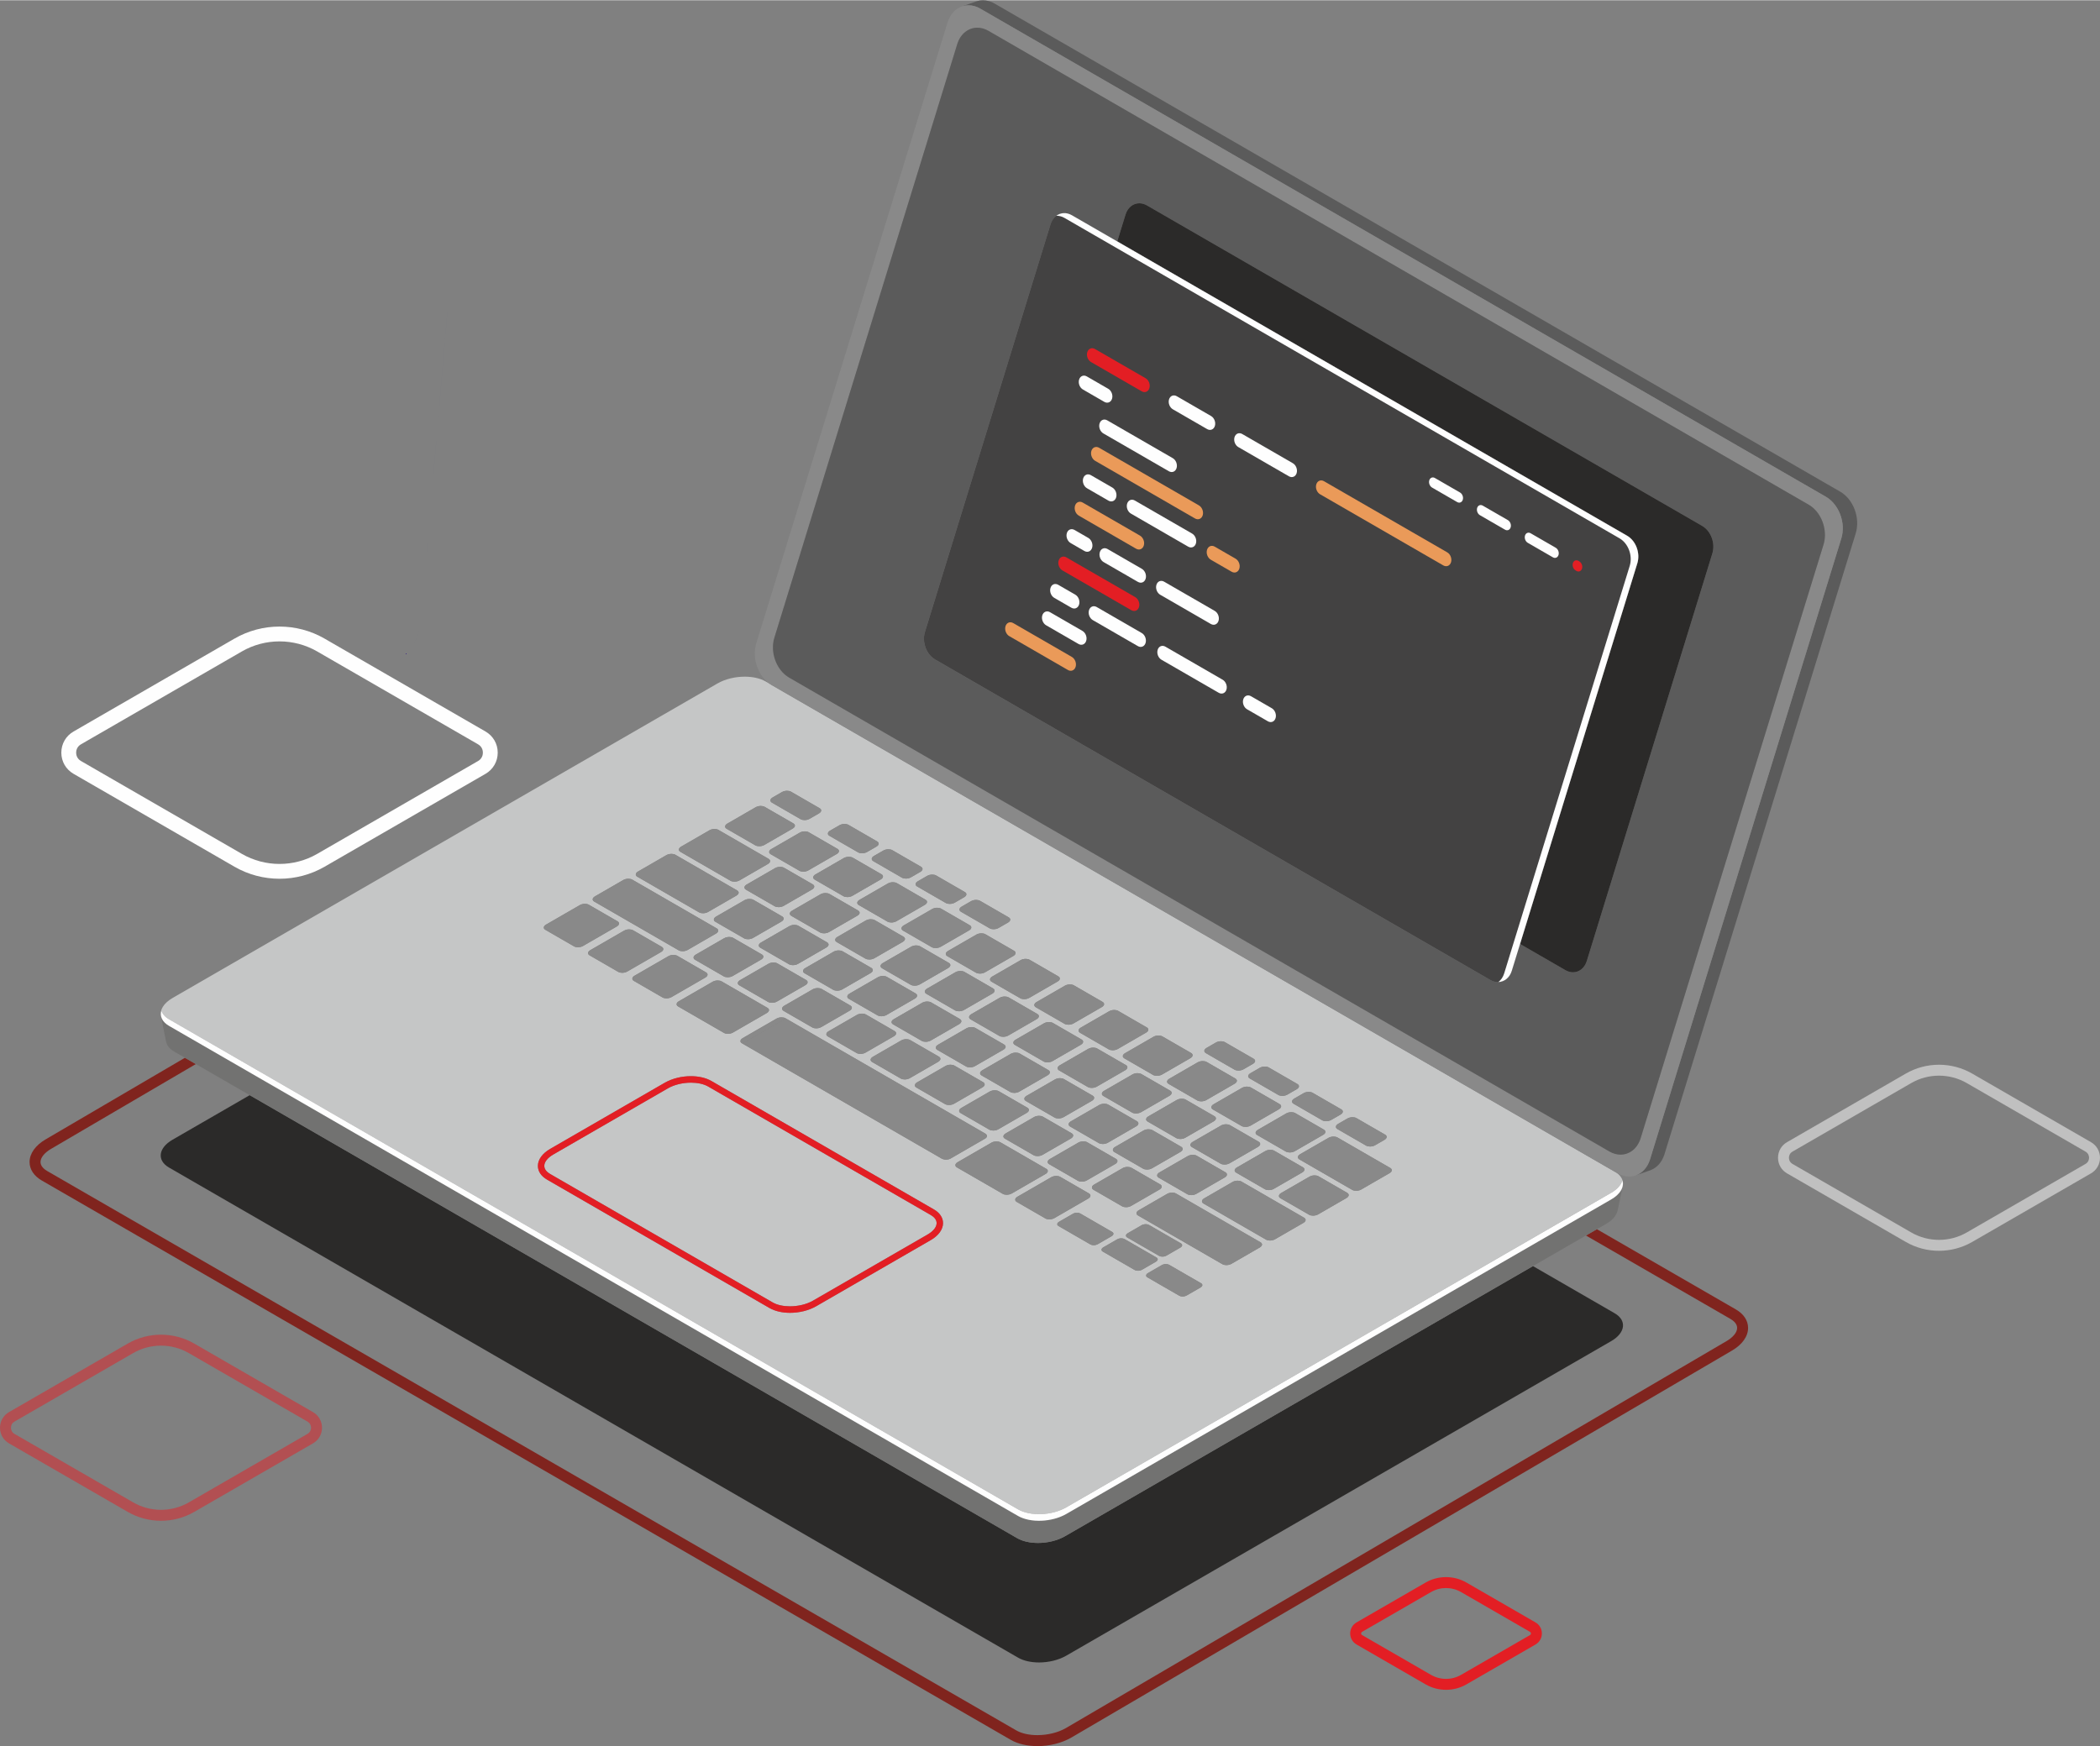 <?xml version="1.0" encoding="UTF-8"?>
<!DOCTYPE svg PUBLIC "-//W3C//DTD SVG 1.1//EN" "http://www.w3.org/Graphics/SVG/1.1/DTD/svg11.dtd">
<!-- Creator: CorelDRAW X7 -->
<svg xmlns="http://www.w3.org/2000/svg" xml:space="preserve" width="856px" height="712px" version="1.1" style="shape-rendering:geometricPrecision; text-rendering:geometricPrecision; image-rendering:optimizeQuality; fill-rule:evenodd; clip-rule:evenodd"
viewBox="0 0 2536882 2109491"
 xmlns:xlink="http://www.w3.org/1999/xlink">
 <rect x="0" y="0" width="2536882" height="2109491" fill="#808080" stroke="none"/>
 <defs>
  <style type="text/css">
   <![CDATA[
    .fil15 {fill:#FEFEFE}
    .fil3 {fill:#2B2A29}
    .fil11 {fill:#434242}
    .fil5 {fill:#5B5B5B}
    .fil6 {fill:#727271}
    .fil4 {fill:#80241E}
    .fil9 {fill:#898989}
    .fil7 {fill:#C5C6C6}
    .fil1 {fill:#E31E24}
    .fil13 {fill:#E31E24;fill-rule:nonzero}
    .fil12 {fill:#EA9A59;fill-rule:nonzero}
    .fil8 {fill:#FEFEFE;fill-rule:nonzero}
    .fil2 {fill:#FEFEFE;fill-opacity:0.502}
    .fil0 {fill:#E31E24;fill-opacity:0.502}
    .fil14 {fill:url(#id0)}
    .fil10 {fill:url(#id1)}
   ]]>
  </style>
  <radialGradient id="id0" gradientUnits="userSpaceOnUse" gradientTransform="matrix(25.045 -0 -0 -25.094 -9.99973E+006 3.58383E+006)" cx="415872" cy="137343" r="1.22763e+006" fx="415872" fy="137343">
   <stop offset="0" style="stop-opacity:1; stop-color:#463387"/>
   <stop offset="1" style="stop-opacity:1; stop-color:#2B2848"/>
  </radialGradient>
  <radialGradient id="id1" gradientUnits="userSpaceOnUse" gradientTransform="matrix(66.34 -0 -0 -66.339 -6.1034E+007 8.22544E+007)" cx="934096" cy="1.22149e+006" r="127413" fx="934096" fy="1.22149e+006">
   <stop offset="0" style="stop-opacity:1; stop-color:#614351"/>
   <stop offset="0.471" style="stop-opacity:1; stop-color:#483177"/>
   <stop offset="0.729" style="stop-opacity:1; stop-color:#3A3175"/>
   <stop offset="1" style="stop-opacity:1; stop-color:#342F63"/>
  </radialGradient>
 </defs>
 <g id="Слой_x0020_2">
  <g id="_2118962214016">
   <path class="fil0" d="M194492 1625602c-11603,0 -23206,2990 -33559,8953l-143424 82812c-3869,2237 -4285,5938 -4285,7430 0,1491 416,5202 4289,7440l143427 82805c20706,11946 46404,11946 67114,0l143417 -82805c3879,-2238 4296,-5942 4296,-7433 0,-1492 -417,-5193 -4296,-7426l-143424 -82823c-10353,-5963 -21956,-8953 -33555,-8953l0 0zm7 211609c-13889,0 -27775,-3564 -40162,-10720l-143434 -82806c-6828,-3949 -10899,-11007 -10899,-18895 0,-7878 4078,-14929 10899,-18868l143427 -82802c24767,-14316 55556,-14316 80316,0l143424 82809c6835,3942 10910,10994 10910,18875 0,7888 -4075,14939 -10910,18881l-143413 82806c-12380,7149 -26276,10720 -40158,10720z"/>
   <path class="fil1" d="M1746871 1918501c-6270,0 -12534,1607 -18118,4831l-83341 48120c-963,563 -1113,1449 -1113,1918 0,484 147,1373 1113,1933l83344 48116 11 0c11162,6449 25040,6449 36219,0l83345 -48116c959,-560 1106,-1449 1106,-1933 0,-469 -147,-1355 -1106,-1918l-83352 -48120c-5591,-3224 -11851,-4831 -18108,-4831l0 0zm0 122966c-8549,0 -17099,-2198 -24725,-6610l-83337 -48116c-4835,-2783 -7724,-7790 -7724,-13371 0,-5573 2889,-10573 7724,-13363l83337 -48117c15244,-8794 34199,-8805 49436,0l83345 48117c4835,2790 7723,7790 7723,13363 0,5581 -2888,10588 -7723,13371l-83338 48116c-7618,4412 -16168,6610 -24718,6610l0 0z"/>
   <path class="fil2" d="M2308839 1488845c20706,11942 46404,11942 67110,0l143424 -82806c3872,-2244 4289,-5952 4289,-7443 0,-1488 -417,-5196 -4289,-7433l-143431 -82806c-20706,-11942 -46404,-11942 -67110,0l-143424 82806c-3873,2237 -4293,5945 -4293,7433 0,1491 420,5192 4293,7436l143431 82813 0 0zm33551 22169c-13889,0 -27771,-3571 -40154,-10731l-143424 -82813c-6835,-3942 -10910,-10990 -10910,-18874 0,-7881 4075,-14940 10910,-18871l143417 -82806c24753,-14309 55542,-14316 80316,0l143434 82806c6824,3931 10899,10990 10899,18864 0,7884 -4068,14939 -10892,18888l-143434 82806c-12384,7153 -26280,10731 -40162,10731l0 0z"/>
   <path class="fil3" d="M1255161 2008413c-9491,0 -18552,-1918 -25320,-5822l-1025599 -592130c-14957,-8634 -13073,-23710 4191,-33670l93235 -53830 927095 535250c6722,3886 15720,5791 25141,5791 11382,0 23391,-2780 32767,-8189l565213 -326324 98690 56978c14954,8627 13081,23702 -4183,33674l-658239 380027c-9435,5455 -21528,8245 -32991,8245l0 0z"/>
   <path class="fil4" d="M1253330 2109491c-11988,0 -23489,-2486 -32273,-7566l7 0 -1170508 -675789c-9558,-5518 -14827,-13480 -14827,-22404 0,-10269 7146,-20282 19599,-27474l168087 -98476 13164 7604 -174598 102297c-8179,4719 -13028,10717 -13028,16042 0,5140 4464,8802 8207,10969l1170507 675782 7 0c6673,3866 15842,5749 25512,5749 11981,0 24722,-2892 34427,-8504l797892 -467468c8178,-4723 13031,-10707 13031,-16043 0,-5139 -4460,-8794 -8207,-10962l-174437 -100713 13210 -7626 167831 96901c9561,5508 14827,13469 14827,22400 0,10262 -7146,20269 -19607,27460l-797884 467472c-11866,6855 -26745,10349 -40939,10349l0 0z"/>
   <path class="fil5" d="M1976287 1419785l0 0c7681,-2819 14032,-9555 17047,-19376l231026 -750083c5721,-18598 -2664,-41198 -18728,-50483l-1021554 -589791c-4660,-2682 -9447,-3960 -14047,-3960 -2584,0 -5112,406 -7520,1187l18020 -6278 94 -28 7 0c2189,-640 4471,-973 6810,-973 4594,0 9380,1278 14036,3970l1021565 589791c16057,9271 24445,31871 18718,50466l-231012 750087c-2941,9551 -9033,16172 -16442,19109l53 18 -18073 6347 0 -3z"/>
   <path class="fil6" d="M1253908 1864002c-9425,0 -18423,-1905 -25145,-5791l-927095 -535250 -65089 -37575 -13164 -7604 -13018 -7513c-5759,-3330 -8973,-7633 -9782,-12212l-28 14 -6095 -30408c1008,4324 4198,8357 9645,11533 7,0 7,0 7,0 35,21 63,42 98,56l1025599 592126c6768,3915 15836,5830 25331,5830 11326,0 23254,-2724 32641,-8046 115,-63 227,-126 339,-196l658239 -380027c42,-32 87,-60 129,-81 8046,-4670 12716,-10458 13868,-16175l-6242 29682 -35 -52c-1152,5710 -5781,11498 -13847,16147l-11162 6449 -13210 7626 -64008 36954 -565213 326324c-9376,5409 -21381,8189 -32763,8189l0 0zm-1049666 -624750l0 0zm1025599 592126l0 0zm25331 5830l0 0zm32980 -8242l0 0zm658239 -380031l0 0zm129 -77l0 0zm13868 -16175l0 0z"/>
   <path class="fil7" d="M1255172 1837208c-9495,0 -18563,-1915 -25331,-5830 6768,3915 15836,5830 25331,5830l0 0zm-11 -7990c-9491,0 -18552,-1908 -25320,-5819l-1025599 -592137c-5097,-2941 -8080,-6645 -9330,-10629 -1968,6845 900,13710 9225,18563 -5447,-3176 -8637,-7209 -9645,-11533 -1726,-7454 3039,-15786 13941,-22085l658228 -380020c9436,-5455 21532,-8253 32991,-8253 9495,0 18563,1919 25338,5830l5028 2906c749,518 1523,1008 2314,1463l1020399 589123c6334,4432 8834,10202 7654,16056 -1152,5714 -5823,11505 -13865,16175 11288,-6568 15783,-15296 13382,-22957 -1537,5346 -5956,10682 -13511,15044l-658239 380031c-9435,5455 -21528,8242 -32991,8242l0 0zm-325599 -249085c6768,3904 15619,5830 24851,5830 10966,0 22471,-2707 31644,-7997l138340 -79868c9418,-5441 14820,-12933 14820,-20545 -7,-6568 -3928,-12446 -11049,-16560l-268733 -155156c-6761,-3897 -15615,-5816 -24855,-5816 -10966,0 -22467,2707 -31650,7997l-138327 79871c-9414,5441 -14827,12923 -14816,20541 0,6572 3917,12443 11039,16561l268736 155149 0 -7 0 0zm455015 -39283c0,841 504,1635 1534,2231l38575 22267c1026,599 2412,889 3862,889 1747,0 3585,-427 5028,-1257l16718 -9649c1438,-833 2177,-1897 2177,-2906 0,-840 -504,-1635 -1540,-2230l-38558 -22267c-1037,-599 -2416,-890 -3866,-890 -1747,0 -3592,428 -5034,1257l-16715 9656c-1442,834 -2181,1898 -2181,2899zm-53917 -31125c7,834 511,1635 1540,2231l38565 22263c1037,602 2416,893 3865,893 1748,0 3593,-427 5028,-1253l16721 -9660c1443,-830 2175,-1894 2175,-2906 0,-830 -508,-1631 -1541,-2220l-38561 -22267c-1037,-599 -2420,-889 -3862,-889 -1747,0 -3592,423 -5028,1257l-16721 9649c-1443,830 -2181,1897 -2181,2902zm42244 -44093c0,1012 617,1985 1880,2710l101982 58882c1253,721 2944,1078 4705,1078 2129,0 4380,-518 6134,-1526l34304 -19810c1761,-1018 2658,-2317 2665,-3543 0,-1019 -620,-1995 -1873,-2724l-101985 -58871c-1261,-725 -2941,-1086 -4709,-1086 -2132,0 -4384,526 -6138,1534l-34304 19806c-1754,1012 -2654,2314 -2661,3550zm-12709 27046c0,830 501,1632 1537,2223l38569 22275c1029,598 2416,889 3862,889 1747,0 3585,-427 5027,-1264l16722 -9649c1435,-833 2174,-1898 2174,-2906 0,-830 -504,-1635 -1534,-2230l-38572 -22264c-1036,-595 -2416,-893 -3861,-893 -1748,0 -3593,427 -5028,1257l-16718 9656c-1443,834 -2178,1898 -2178,2906zm-83005 -13826c0,841 511,1635 1541,2231l38565 22267c1029,598 2416,889 3862,889 1747,0 3588,-427 5027,-1257l16718 -9649c1443,-833 2178,-1898 2178,-2906 0,-840 -501,-1635 -1537,-2230l-38562 -22267c-1036,-596 -2422,-890 -3868,-890 -1748,0 -3586,427 -5021,1257l-16722 9653c-1442,826 -2181,1890 -2181,2902l0 0zm174819 -27655c0,1012 620,1985 1873,2717l75555 43620c1257,725 2941,1079 4709,1079 2128,0 4380,-515 6137,-1534l34301 -19809c1761,-1019 2657,-2307 2657,-3547 0,-1012 -616,-1985 -1873,-2717l-75547 -43613c-1257,-732 -2948,-1086 -4709,-1086 -2140,0 -4391,515 -6138,1534l-34308 19809c-1764,1019 -2657,2307 -2657,3547l0 0zm-225589 -1954c-10,1022 609,1992 1873,2724l34630 19992c1257,724 2941,1078 4702,1078 2136,0 4387,-518 6141,-1534l40865 -23597c1758,-1009 2658,-2308 2658,-3543 7,-1016 -613,-1989 -1877,-2721l-34630 -19988c-1256,-725 -2941,-1078 -4702,-1078 -2135,0 -4386,515 -6141,1526l-40865 23602c-1754,1011 -2654,2310 -2654,3539zm318562 -4474c0,1015 623,1988 1880,2717l34626 19991c1257,725 2945,1078 4706,1078 2132,0 4383,-518 6137,-1526l34304 -19802c1761,-1026 2654,-2318 2654,-3554 0,-1015 -609,-1985 -1866,-2714l-34633 -19995c-1261,-724 -2945,-1085 -4713,-1085 -2132,0 -4376,525 -6137,1541l-34304 19806c-1751,1008 -2654,2307 -2654,3543l0 0zm-225904 -10217c0,1019 620,1993 1877,2717l34629 19995c1257,725 2941,1079 4709,1079 2129,0 4384,-515 6141,-1534l34308 -19802c1754,-1016 2654,-2315 2654,-3543 0,-1023 -616,-1996 -1880,-2721l-34627 -19988c-1253,-732 -2944,-1089 -4709,-1089 -2128,0 -4380,518 -6134,1534l-34304 19806c-1754,1015 -2657,2314 -2661,3543l-3 3zm78793 -14617c0,1015 616,1989 1873,2721l34626 19988c1264,731 2948,1088 4716,1088 2133,0 4373,-521 6134,-1537l34312 -19809c1754,-1008 2650,-2307 2650,-3536 0,-1023 -620,-1996 -1877,-2721l-34626 -19998c-1253,-725 -2944,-1078 -4706,-1078 -2128,0 -4379,521 -6134,1533l-34314 19806c-1761,1015 -2654,2314 -2654,3543l0 0zm-243728 -12418c0,1022 613,1995 1876,2727l55381 31965c1257,729 2948,1082 4706,1082 2132,0 4383,-518 6137,-1533l40873 -23591c1754,-1015 2657,-2314 2657,-3550 0,-1015 -620,-1989 -1884,-2720l-55374 -31969c-1256,-725 -2937,-1079 -4705,-1079 -2132,0 -4380,518 -6145,1527l-40865 23604c-1754,1009 -2657,2308 -2657,3537zm413754 -9629c-7,1023 609,1996 1873,2721l63770 36814c1263,725 2944,1089 4712,1089 2132,0 4373,-525 6127,-1540l34304 -19806c1761,-1005 2665,-2308 2665,-3543 0,-1016 -620,-1989 -1874,-2721l-63776 -36811c-1254,-728 -2938,-1085 -4699,-1085 -2139,0 -4387,518 -6141,1533l-34307 19803c-1755,1019 -2654,2314 -2654,3546zm-76385 16004c0,1023 617,1996 1884,2721l34623 19988c1253,731 2941,1088 4698,1088 2132,0 4384,-521 6145,-1537l34304 -19802c1754,-1015 2657,-2314 2657,-3543 0,-1022 -619,-1996 -1869,-2721l-34634 -19988c-1263,-735 -2944,-1088 -4712,-1088 -2129,0 -4384,518 -6138,1533l-34304 19806c-1750,1015 -2654,2314 -2654,3543l0 0zm-225900 -10213c0,1019 613,1993 1873,2721l34623 19991c1264,721 2948,1079 4716,1079 2129,0 4380,-519 6141,-1534l34304 -19806c1754,-1015 2654,-2314 2650,-3543 0,-1012 -616,-1989 -1873,-2713l-34626 -19995c-1257,-732 -2948,-1086 -4709,-1086 -2136,0 -4380,518 -6134,1541l-34308 19806c-1757,1008 -2657,2307 -2657,3543l0 -4zm78779 -14617c0,1022 620,1996 1884,2717l34626 19988c1253,735 2948,1089 4705,1089 2133,0 4384,-518 6134,-1534l34315 -19806c1761,-1015 2654,-2314 2654,-3543 0,-1022 -620,-1995 -1873,-2717l-34626 -19991c-1264,-732 -2948,-1089 -4709,-1089 -2136,0 -4380,522 -6141,1537l-34312 19802c-1754,1016 -2657,2315 -2657,3547l0 0zm93652 -6043c0,1022 616,1996 1873,2721l34623 19995c1264,724 2948,1088 4716,1088 2132,0 4380,-528 6137,-1544l34305 -19806c1754,-1008 2653,-2307 2653,-3543 0,-1015 -616,-1988 -1873,-2717l-34633 -19991c-1257,-725 -2937,-1078 -4705,-1078 -2133,0 -4384,518 -6138,1526l-34304 19813c-1754,1008 -2654,2304 -2654,3536zm-486063 -90588l185525 107117c1502,861 3460,1292 5413,1292 1961,0 3921,-431 5413,-1292l41674 -24063c1498,-858 2244,-1989 2244,-3116 0,-1138 -746,-2269 -2244,-3123l-185599 -107156c-49,-35 -105,-63 -154,-91l-46716 -26973 -8287 -4786 -378 -210c-1257,-735 -2944,-1089 -4712,-1089 -2133,0 -4377,518 -6131,1527l-40876 23597c-1750,1016 -2653,2315 -2653,3543 0,1023 619,1996 1883,2721l55367 31976c77,42 154,84 235,126l-4 0zm260159 80375c0,1026 616,1996 1873,2721l34623 19988c1260,731 2948,1089 4709,1089 2139,0 4390,-529 6145,-1534l34304 -19806c1757,-1015 2654,-2314 2654,-3543 0,-1022 -617,-1996 -1874,-2720l-34626 -19988c-1264,-732 -2944,-1089 -4712,-1089 -2133,0 -4377,521 -6138,1533l-34304 19806c-1754,1016 -2654,2314 -2654,3543zm304687 -4401c0,1019 619,1996 1876,2728l34623 19977c1264,736 2955,1089 4723,1089 2129,0 4373,-518 6127,-1526l34304 -19813c1761,-1016 2657,-2315 2657,-3540 0,-1019 -616,-1999 -1876,-2724l-34623 -19995c-1257,-725 -2948,-1078 -4709,-1078 -2129,0 -4380,518 -6141,1533l-34304 19813c-1754,1016 -2657,2308 -2657,3536l0 0zm96992 -7180c0,1022 616,1995 1876,2720l34623 19988c1264,732 2948,1085 4709,1085 2129,0 4383,-518 6141,-1533l11333 -6544c1761,-1019 2665,-2311 2665,-3546 0,-1012 -620,-1996 -1877,-2721l-34633 -19984c-1254,-729 -2938,-1082 -4706,-1082 -2129,0 -4380,518 -6141,1526l-11333 6547c-1761,1016 -2657,2315 -2657,3544l0 0zm-322893 -3032c0,1015 616,1988 1880,2713l34623 19995c1261,725 2941,1085 4709,1085 2132,0 4380,-525 6134,-1540l34315 -19806c1754,-1005 2654,-2307 2654,-3543 0,-1012 -617,-1992 -1880,-2717l-34627 -19992c-1257,-724 -2937,-1078 -4705,-1078 -2132,0 -4384,522 -6134,1530l-34315 19802c-1754,1023 -2654,2315 -2654,3551l0 0zm93645 -6043c0,1022 616,1988 1877,2720l34623 19988c1263,732 2944,1085 4709,1085 2135,0 4379,-518 6134,-1533l34304 -19810c1761,-1011 2657,-2310 2664,-3536 0,-1022 -620,-1995 -1877,-2724l-34633 -19995c-1253,-724 -2944,-1078 -4705,-1078 -2129,0 -4380,518 -6134,1534l-34315 19805c-1754,1016 -2647,2315 -2647,3544zm-225904 -10217c-3,1019 613,1992 1877,2721l34623 19991c1257,728 2941,1082 4709,1082 2139,0 4387,-518 6141,-1533l34307 -19806c1754,-1016 2654,-2315 2654,-3544 0,-1022 -616,-1988 -1880,-2720l-34626 -19988c-1257,-732 -2938,-1085 -4709,-1085 -2129,0 -4380,518 -6134,1533l-34304 19803c-1754,1018 -2658,2314 -2658,3546zm304690 -4397c0,1015 609,1989 1873,2720l34627 19981c1257,732 2948,1093 4716,1093 2135,0 4380,-515 6134,-1534l34304 -19809c1761,-1016 2654,-2308 2654,-3540 0,-1019 -617,-1992 -1873,-2724l-34623 -19988c-1264,-725 -2948,-1089 -4709,-1089 -2136,0 -4380,525 -6141,1534l-34304 19813c-1758,1015 -2658,2307 -2658,3543l0 0zm97475 -6901c0,1022 617,1992 1874,2717l34626 19999c1264,721 2948,1078 4712,1078 2132,0 4377,-518 6138,-1534l11340 -6540c1761,-1022 2654,-2321 2654,-3550 0,-1015 -616,-1989 -1873,-2713l-34623 -19995c-1264,-725 -2948,-1089 -4720,-1089 -2128,0 -4372,529 -6134,1544l-11340 6547c-1750,1008 -2654,2307 -2654,3536l0 0zm-323379 -3315c0,1011 620,1985 1877,2716l34626 19992c1264,728 2945,1085 4713,1085 2128,0 4373,-518 6134,-1537l34314 -19806c1754,-1011 2654,-2310 2654,-3539 0,-1023 -616,-1996 -1880,-2717l-34626 -19999c-1257,-721 -2938,-1078 -4706,-1078 -2132,0 -4383,518 -6134,1533l-34314 19803c-1761,1019 -2654,2318 -2654,3547l-4 0zm93642 -6047c0,1022 619,1999 1883,2724l34623 19988c1254,732 2945,1085 4706,1085 2132,0 4383,-518 6137,-1533l34304 -19806c1761,-1015 2658,-2314 2658,-3543 0,-1023 -610,-1996 -1870,-2721l-34630 -19988c-1264,-731 -2948,-1085 -4716,-1085 -2132,0 -4373,518 -6134,1534l-34304 19802c-1754,1019 -2657,2318 -2657,3543zm-225904 -10209c0,1015 616,1988 1877,2720l34622 19988c1264,732 2948,1086 4709,1086 2136,0 4387,-522 6148,-1534l34304 -19802c1755,-1016 2658,-2315 2658,-3544 0,-1022 -620,-1995 -1880,-2720l-34627 -19998c-1253,-722 -2937,-1079 -4698,-1079 -2139,0 -4390,518 -6145,1534l-34304 19806c-1761,1008 -2657,2307 -2661,3543l-3 0zm304697 -4405c-11,1026 609,2000 1873,2721l34626 19991c1254,728 2948,1086 4713,1086 2132,0 4383,-522 6137,-1534l34304 -19813c1754,-1008 2658,-2307 2658,-3536 0,-1022 -620,-1996 -1884,-2727l-34623 -19988c-1256,-725 -2941,-1079 -4709,-1079 -2128,0 -4383,518 -6137,1534l-34304 19809c-1751,1009 -2654,2311 -2654,3536l0 0zm97958 -6617c0,1023 616,1996 1880,2728l34616 19981c1264,731 2955,1088 4723,1088 2132,0 4384,-521 6134,-1526l11333 -6558c1761,-1015 2658,-2307 2658,-3543 0,-1012 -620,-1988 -1877,-2720l-34623 -19988c-1264,-732 -2948,-1086 -4709,-1086 -2135,0 -4380,519 -6134,1534l-11340 6547c-1754,1015 -2657,2314 -2661,3543l0 0zm-323862 -3599c0,1022 616,1996 1873,2720l34626 19988c1264,732 2948,1086 4716,1086 2129,0 4373,-518 6127,-1534l34312 -19806c1764,-1011 2657,-2303 2657,-3543 0,-1012 -620,-1988 -1877,-2717l-34622 -19991c-1257,-732 -2948,-1086 -4709,-1086 -2129,0 -4380,519 -6141,1534l-34308 19802c-1758,1019 -2654,2318 -2654,3547l0 0zm93641 -6036c0,1015 617,1989 1881,2713l34622 19995c1257,725 2941,1089 4709,1089 2129,0 4380,-525 6138,-1544l34300 -19806c1758,-1004 2658,-2303 2658,-3539 7,-1019 -609,-1989 -1873,-2721l-34634 -19988c-1256,-728 -2937,-1082 -4705,-1082 -2132,0 -4383,519 -6138,1527l-34304 19806c-1754,1022 -2654,2321 -2654,3550l0 0zm-225903 -10220c0,1026 616,1999 1876,2721l34623 19991c1257,728 2948,1085 4716,1085 2129,0 4380,-518 6134,-1533l34311 -19806c1754,-1015 2650,-2314 2650,-3543 0,-1022 -616,-1996 -1876,-2720l-34623 -19988c-1264,-732 -2948,-1089 -4709,-1089 -2136,0 -4383,521 -6134,1533l-34311 19806c-1754,1015 -2657,2314 -2657,3543l0 0zm304686 -4401c0,1023 620,1996 1877,2728l34622 19988c1264,724 2948,1078 4716,1078 2129,0 4380,-518 6141,-1523l34308 -19816c1754,-1012 2654,-2315 2654,-3540 -7,-1019 -623,-1999 -1880,-2720l-34626 -19999c-1257,-721 -2941,-1078 -4706,-1078 -2132,0 -4383,518 -6137,1533l-34305 19813c-1761,1016 -2664,2307 -2664,3536l0 0zm98455 -6333c0,1022 620,1995 1884,2720l34623 19995c1257,725 2941,1079 4709,1079 2129,0 4380,-519 6134,-1534l11340 -6547c1754,-1008 2657,-2307 2657,-3543 0,-1016 -619,-1985 -1876,-2721l-34630 -19988c-1257,-724 -2941,-1078 -4709,-1078 -2132,0 -4380,518 -6137,1534l-11341 6540c-1750,1015 -2654,2314 -2654,3543l0 0zm-324355 -3879c0,1015 616,1995 1880,2720l34623 19988c1260,725 2947,1089 4719,1089 2129,0 4373,-518 6127,-1534l34311 -19813c1754,-1008 2658,-2307 2658,-3536 0,-1022 -620,-1995 -1877,-2727l-34623 -19992c-1267,-721 -2948,-1078 -4709,-1078 -2139,0 -4380,522 -6144,1530l-34311 19809c-1755,1016 -2654,2315 -2654,3544zm93645 -6043c0,1022 619,1988 1876,2720l34623 19988c1264,735 2948,1089 4716,1089 2132,0 4373,-518 6134,-1534l34304 -19806c1758,-1015 2657,-2314 2657,-3543 0,-1022 -609,-1995 -1876,-2717l-34630 -19998c-1257,-725 -2937,-1082 -4709,-1082 -2129,0 -4380,522 -6134,1537l-34304 19802c-1761,1019 -2657,2315 -2657,3544l0 0zm-225901 -10210c0,1016 609,1985 1873,2714l34627 19995c1253,724 2944,1085 4712,1085 2132,0 4384,-525 6138,-1537l34304 -19806c1754,-1008 2657,-2311 2657,-3543 0,-1019 -620,-1992 -1877,-2721l-34622 -19991c-1264,-721 -2948,-1078 -4716,-1078 -2132,0 -4377,521 -6134,1526l-34304 19806c-1758,1022 -2658,2314 -2658,3550l0 0zm304687 -4404c0,1015 616,1988 1873,2720l34626 19999c1257,724 2948,1078 4716,1078 2132,0 4380,-518 6134,-1533l34308 -19813c1761,-1016 2654,-2308 2654,-3533 0,-1026 -620,-1999 -1877,-2727l-34623 -19992c-1264,-725 -2944,-1078 -4709,-1078 -2132,0 -4380,518 -6134,1526l-34314 19813c-1751,1012 -2654,2314 -2654,3543l0 -3zm-225901 -10217c0,1023 616,1996 1880,2728l34620 19981c1264,732 2951,1085 4719,1085 2129,0 4373,-518 6127,-1526l34315 -19813c1754,-1012 2654,-2314 2654,-3543 0,-1016 -617,-1993 -1880,-2717l-34627 -19999c-1257,-721 -2937,-1078 -4705,-1078 -2132,0 -4380,518 -6134,1533l-34315 19813c-1754,1009 -2654,2308 -2654,3536l0 0zm93645 -6035c0,1015 616,1988 1877,2716l34623 19985c1263,732 2948,1092 4712,1092 2136,0 4380,-525 6131,-1533l34304 -19810c1761,-1019 2664,-2310 2664,-3543 0,-1019 -620,-1988 -1877,-2720l-34629 -19992c-1264,-728 -2948,-1085 -4709,-1085 -2129,0 -4380,525 -6134,1533l-34315 19806c-1751,1016 -2654,2315 -2647,3551l0 0zm-353328 -15595c0,1016 617,1996 1874,2717l55374 31973c1263,721 2947,1085 4716,1085 2132,0 4372,-518 6127,-1533l40875 -23598c1758,-1015 2654,-2314 2654,-3543 0,-1023 -616,-1996 -1873,-2721l-55374 -31975c-1257,-725 -2948,-1079 -4709,-1079 -2129,0 -4380,518 -6141,1534l-40869 23597c-1761,1012 -2654,2308 -2654,3543l0 0zm127424 5378c-3,1012 613,1985 1877,2717l34626 19992c1254,728 2938,1081 4706,1081 2139,0 4390,-514 6141,-1533l34307 -19809c1754,-1009 2654,-2311 2654,-3537 0,-1022 -616,-1995 -1880,-2720l-34623 -19995c-1257,-725 -2941,-1082 -4709,-1082 -2128,0 -4383,518 -6137,1534l-34304 19806c-1754,1015 -2654,2314 -2654,3543l-4 3zm304690 -4404c0,1022 609,1995 1873,2720l34627 19995c1257,725 2948,1079 4709,1079 2135,0 4387,-515 6141,-1534l34304 -19809c1754,-1012 2654,-2311 2654,-3540 0,-1019 -617,-1996 -1873,-2717l-34630 -19988c-1257,-732 -2948,-1089 -4709,-1089 -2129,0 -4384,518 -6134,1534l-34308 19813c-1750,1008 -2654,2307 -2654,3536l0 0zm-225904 -10210c0,1012 620,1986 1877,2721l34623 19981c1264,728 2955,1092 4716,1092 2128,0 4373,-525 6134,-1533l34314 -19813c1755,-1016 2654,-2307 2647,-3543 0,-1016 -619,-1989 -1873,-2721l-34626 -19988c-1257,-732 -2938,-1085 -4709,-1085 -2129,0 -4380,515 -6134,1533l-34315 19810c-1761,1019 -2654,2311 -2654,3546zm93642 -6046c0,1022 616,1996 1880,2720l34626 19988c1257,732 2948,1089 4713,1089 2132,0 4376,-521 6130,-1537l34304 -19809c1754,-1009 2658,-2307 2665,-3536 0,-1023 -620,-1996 -1877,-2728l-34630 -19988c-1257,-724 -2937,-1078 -4709,-1078 -2128,0 -4380,518 -6141,1533l-34304 19813c-1754,1009 -2654,2308 -2654,3533l-3 0zm-225904 -10216c0,1022 616,1995 1877,2717l34622 19991c1264,728 2948,1085 4720,1085 2132,0 4380,-518 6141,-1533l34304 -19803c1751,-1018 2654,-2314 2654,-3546 0,-1023 -620,-1996 -1884,-2721l-34623 -19988c-1256,-731 -2947,-1085 -4709,-1085 -2128,0 -4379,518 -6134,1534l-34304 19806c-1761,1011 -2664,2314 -2664,3543l0 0zm304686 -4405c0,1026 620,1996 1877,2728l34633 19988c1254,724 2938,1078 4706,1078 2135,0 4383,-515 6144,-1523l34304 -19813c1755,-1015 2654,-2307 2654,-3543 0,-1015 -616,-1989 -1880,-2720l-34623 -19988c-1260,-725 -2948,-1089 -4716,-1089 -2132,0 -4376,521 -6130,1533l-34304 19813c-1751,1008 -2654,2307 -2665,3536l0 0zm-432113 -973c7,1022 626,1999 1883,2720l34626 19999c1254,725 2945,1078 4706,1078 2132,0 4380,-518 6137,-1533l40869 -23598c1758,-1015 2658,-2307 2658,-3543 0,-1015 -617,-1989 -1874,-2721l-34626 -19988c-1264,-731 -2944,-1088 -4705,-1088 -2139,0 -4380,521 -6145,1533l-40872 23601c-1758,1016 -2657,2311 -2657,3540l0 0zm206220 -9236c0,1022 616,1996 1877,2717l34622 19998c1257,725 2941,1079 4706,1079 2132,0 4383,-519 6137,-1534l34312 -19813c1761,-1008 2657,-2307 2657,-3536 0,-1022 -620,-1992 -1877,-2727l-34622 -19985c-1268,-728 -2948,-1085 -4709,-1085 -2133,0 -4380,522 -6145,1530l-34311 19820c-1754,1008 -2647,2304 -2647,3536l0 0zm93641 -6043c0,1022 617,1996 1874,2724l34622 19981c1268,735 2959,1089 4723,1089 2129,0 4373,-518 6131,-1527l34304 -19813c1754,-1012 2654,-2314 2654,-3539 0,-1019 -609,-1996 -1873,-2721l-34634 -19995c-1256,-728 -2937,-1082 -4698,-1082 -2139,0 -4387,519 -6145,1534l-34304 19813c-1754,1012 -2657,2307 -2657,3536l3 0zm-225903 -10213c0,1015 616,1989 1876,2714l34623 19998c1253,721 2948,1085 4716,1085 2129,0 4380,-528 6134,-1540l34304 -19806c1761,-1008 2654,-2307 2654,-3543 0,-1016 -616,-1996 -1873,-2721l-34623 -19988c-1264,-724 -2948,-1081 -4709,-1081 -2132,0 -4383,521 -6144,1530l-34301 19806c-1758,1018 -2657,2314 -2657,3550l0 -4zm304690 -4401c0,1016 616,1989 1873,2721l34626 19988c1264,731 2944,1085 4712,1085 2133,0 4384,-518 6145,-1534l34304 -19805c1754,-1012 2647,-2315 2647,-3540 0,-1026 -616,-1999 -1873,-2728l-34623 -19984c-1267,-728 -2948,-1085 -4716,-1085 -2132,0 -4373,518 -6127,1526l-34308 19813c-1761,1015 -2660,2307 -2660,3543l0 0zm-432118 -973c0,1015 616,1989 1880,2713l34627 19995c1256,725 2941,1079 4705,1079 2136,0 4384,-519 6138,-1534l40872 -23598c1757,-1004 2657,-2303 2657,-3532 0,-1023 -616,-1996 -1880,-2728l-34626 -19981c-1257,-735 -2948,-1088 -4716,-1088 -2129,0 -4373,521 -6127,1526l-40872 23605c-1754,1008 -2658,2307 -2658,3543l0 0zm206214 -9247c0,1023 616,1996 1880,2728l34623 19988c1260,725 2944,1082 4709,1082 2132,0 4383,-522 6137,-1530l34311 -19810c1754,-1015 2658,-2314 2658,-3543 0,-1015 -620,-1996 -1884,-2720l-34626 -19995c-1254,-725 -2938,-1082 -4706,-1082 -2132,0 -4376,518 -6137,1537l-34311 19809c-1751,1009 -2654,2308 -2654,3536l0 0zm92311 -6809c0,1026 619,1995 1883,2727l34623 19988c1257,725 2941,1078 4706,1078 2132,0 4383,-514 6137,-1523l34311 -19806c1754,-1022 2651,-2314 2658,-3550 0,-1015 -617,-1988 -1884,-2713l-34616 -19999c-1264,-721 -2955,-1085 -4716,-1085 -2136,0 -4380,529 -6144,1541l-34301 19806c-1754,1008 -2657,2307 -2657,3536l0 0zm-292944 -48918c0,1022 620,1995 1884,2720l101970 58872c1264,732 2952,1089 4720,1089 2132,0 4376,-519 6137,-1527l34304 -19813c1754,-1015 2658,-2314 2647,-3543 0,-1022 -619,-1996 -1873,-2720l-101970 -58875c-1264,-729 -2948,-1082 -4709,-1082 -2136,0 -4380,514 -6141,1533l-34315 19803c-1751,1015 -2654,2317 -2654,3543l0 0zm373064 35074c0,1019 619,1992 1873,2717l34626 19995c1257,725 2948,1078 4716,1078 2129,0 4383,-514 6134,-1533l34308 -19803c1761,-1015 2654,-2314 2654,-3543 0,-1015 -620,-1988 -1874,-2720l-34626 -19988c-1264,-732 -2948,-1089 -4716,-1089 -2129,0 -4373,518 -6134,1544l-34307 19803c-1751,1011 -2654,2307 -2654,3539zm-432114 -977c0,1023 616,1996 1873,2721l34626 19988c1264,724 2948,1089 4709,1089 2136,0 4380,-526 6141,-1534l40873 -23605c1754,-1008 2657,-2307 2646,-3536 0,-1022 -616,-1995 -1873,-2717l-34622 -19991c-1264,-732 -2948,-1085 -4717,-1085 -2132,0 -4372,518 -6130,1533l-40872 23594c-1754,1019 -2654,2311 -2654,3543l0 0zm205419 -9698c0,1016 616,1989 1873,2721l34622 19988c1264,731 2948,1085 4716,1085 2129,0 4373,-518 6127,-1541l34315 -19802c1758,-1008 2654,-2311 2654,-3536 0,-1026 -616,-1999 -1873,-2721l-34626 -19998c-1257,-721 -2948,-1078 -4709,-1078 -2129,0 -4380,518 -6134,1533l-34312 19806c-1764,1015 -2657,2314 -2657,3543l4 0zm91771 -7114c7,1012 624,1985 1880,2720l34627 19985c1253,735 2944,1089 4705,1089 2139,0 4380,-519 6134,-1534l34315 -19813c1761,-1005 2654,-2307 2654,-3532 0,-1026 -616,-1996 -1873,-2721l-34623 -19995c-1264,-725 -2948,-1082 -4709,-1082 -2139,0 -4384,519 -6145,1534l-34311 19806c-1750,1015 -2654,2314 -2654,3543l0 0zm204932 -4965c0,1016 620,1985 1877,2714l34623 19995c1264,724 2948,1085 4712,1085 2132,0 4377,-515 6138,-1537l11340 -6551c1761,-1008 2657,-2303 2657,-3536 0,-1022 -619,-1995 -1876,-2720l-34623 -19995c-1264,-725 -2948,-1078 -4709,-1078 -2129,0 -4383,518 -6145,1533l-11336 6547c-1761,1015 -2658,2314 -2658,3543l0 0zm-123478 -8119c-7,1019 610,1999 1873,2724l34627 19988c1257,721 2948,1085 4705,1085 2139,0 4391,-525 6145,-1533l34304 -19806c1754,-1015 2657,-2314 2657,-3543 0,-1019 -619,-1996 -1883,-2717l-34623 -19999c-1257,-724 -2941,-1085 -4709,-1085 -2132,0 -4380,525 -6134,1541l-34304 19806c-1754,1015 -2658,2307 -2658,3539l0 0zm-267536 -34255c0,1026 613,1999 1877,2727l74571 43050c1260,729 2948,1086 4716,1086 2128,0 4373,-518 6127,-1527l34314 -19813c1762,-1015 2654,-2314 2654,-3543 0,-1015 -616,-1995 -1873,-2720l-74574 -43061c-1264,-721 -2948,-1078 -4709,-1078 -2136,0 -4380,518 -6141,1533l-34311 19813c-1751,1009 -2651,2308 -2651,3533l0 0zm131283 15696c0,1022 619,1995 1876,2727l34623 19981c1264,732 2955,1085 4723,1085 2129,0 4373,-514 6127,-1526l34311 -19810c1758,-1018 2650,-2317 2650,-3543 0,-1022 -619,-1995 -1876,-2720l-34623 -19995c-1257,-725 -2948,-1082 -4709,-1082 -2139,0 -4380,518 -6137,1537l-34312 19809c-1750,1009 -2653,2308 -2653,3537zm206745 -3911c0,1022 616,1992 1873,2717l34627 19991c1263,725 2948,1086 4716,1086 2128,0 4380,-526 6141,-1534l11333 -6547c1761,-1015 2654,-2314 2654,-3543 0,-1023 -617,-1996 -1873,-2721l-34623 -19988c-1264,-735 -2948,-1088 -4716,-1088 -2132,0 -4377,518 -6138,1533l-11329 6547c-1754,1016 -2658,2307 -2665,3543l0 4zm-123698 -8245c0,1015 616,1988 1880,2717l34619 19991c1264,732 2944,1085 4712,1085 2133,0 4384,-518 6134,-1533l34308 -19803c1754,-1018 2654,-2317 2654,-3543 7,-1025 -609,-1999 -1873,-2724l-34633 -19995c-1257,-724 -2938,-1078 -4699,-1078 -2136,0 -4387,518 -6144,1534l-34305 19806c-1754,1008 -2653,2307 -2653,3543zm-162278 -33590c0,1015 616,1995 1873,2720l60521 34945c1257,725 2948,1078 4709,1078 2132,0 4383,-518 6144,-1526l34304 -19813c1754,-1012 2654,-2314 2654,-3543 0,-1023 -620,-1996 -1883,-2717l-60514 -34938c-1264,-732 -2952,-1085 -4713,-1085 -2132,0 -4383,518 -6137,1526l-34304 19810c-1754,1018 -2654,2317 -2654,3543l0 0zm232994 11242c0,1015 619,1989 1876,2720l34633 19995c1254,725 2938,1079 4706,1079 2132,0 4380,-518 6134,-1534l11337 -6554c1761,-1008 2660,-2307 2660,-3536 0,-1022 -616,-1996 -1876,-2727l-34623 -19981c-1264,-732 -2955,-1089 -4723,-1089 -2129,0 -4373,521 -6127,1530l-11340 6554c-1754,1015 -2654,2314 -2654,3543l-3 0zm-123927 -8371c0,1015 620,1988 1877,2713l34623 19995c1264,732 2948,1085 4719,1085 2129,0 4373,-518 6134,-1540l34311 -19806c1754,-1008 2654,-2307 2654,-3543 -3,-1015 -623,-1989 -1880,-2717l-34623 -19992c-1257,-724 -2944,-1078 -4709,-1078 -2132,0 -4383,518 -6137,1534l-34308 19806c-1764,1015 -2661,2314 -2661,3543l0 0zm70940 -22218c0,1011 620,1985 1884,2720l34623 19988c1257,732 2941,1085 4709,1085 2132,0 4383,-518 6134,-1533l11350 -6547c1751,-1016 2647,-2315 2647,-3544 0,-1015 -616,-1995 -1876,-2720l-34623 -19995c-1257,-725 -2948,-1078 -4709,-1078 -2132,0 -4380,518 -6134,1533l-11351 6544c-1750,1019 -2654,2318 -2654,3547zm-124147 -8501c0,1015 620,1995 1877,2720l34630 19988c1260,725 2948,1089 4716,1089 2132,0 4376,-522 6127,-1534l34308 -19812c1761,-1012 2653,-2308 2653,-3537 0,-1022 -616,-1995 -1873,-2727l-34626 -19988c-1257,-725 -2948,-1078 -4709,-1078 -2129,0 -4380,514 -6134,1526l-34311 19813c-1754,1012 -2658,2311 -2658,3543l0 -3zm54713 -31591c0,1019 619,1992 1876,2717l34623 19995c1264,725 2948,1082 4716,1082 2132,0 4380,-518 6134,-1537l11340 -6544c1761,-1008 2658,-2311 2658,-3536 0,-1022 -617,-1996 -1877,-2727l-34623 -19988c-1264,-725 -2948,-1082 -4712,-1082 -2136,0 -4377,521 -6138,1526l-11340 6551c-1754,1015 -2657,2314 -2657,3543l0 0zm357144 862351c115,-63 227,-126 339,-196 -112,70 -224,137 -339,196zm-333519 -251052c-7888,0 -15380,-1541 -20845,-4689l-268737 -155163c-3274,-1880 -7174,-5119 -7174,-9828 0,-4765 3991,-9803 10952,-13822l138326 -79865c7860,-4530 18178,-6872 27890,-6872 7888,0 15391,1540 20842,4698l268737 155150c3274,1887 7174,5125 7174,9834 0,4772 -3991,9807 -10945,13819l-138340 79861c-7846,4548 -18157,6877 -27880,6877l0 0zm992097 -129175c42,-28 87,-49 129,-77 -42,21 -87,49 -129,77zm-1742149 -209683c-35,-14 -63,-35 -98,-56 35,21 63,42 98,56z"/>
   <path class="fil8" d="M1946391 1440945l-658239 380031c-17253,9968 -43365,11050 -58311,2423l-1025599 -592137c-5097,-2937 -8080,-6645 -9330,-10629 -1975,6873 924,13770 9330,18619l1025599 592126c14946,8638 41058,7556 58311,-2412l658239 -380031c11385,-6575 15923,-15335 13514,-23034 -1540,5346 -5959,10682 -13514,15044z"/>
   <path class="fil9" d="M698144 1144249c-1761,0 -3445,-365 -4709,-1089l-34623 -19988c-1256,-725 -1876,-1698 -1876,-2721 0,-1232 903,-2524 2654,-3543l40875 -23594c1755,-1019 3999,-1533 6127,-1533 1769,0 3453,353 4717,1085l34622 19988c1257,725 1877,1698 1877,2720 7,1229 -896,2528 -2650,3536l-40873 23605c-1761,1008 -4005,1534 -6141,1534l0 0z"/>
   <path class="fil9" d="M751617 1175115c-1764,0 -3449,-354 -4705,-1079l-34627 -19995c-1264,-724 -1880,-1698 -1880,-2713 0,-1236 904,-2535 2658,-3543l40872 -23605c1754,-1005 3998,-1526 6127,-1526 1768,0 3459,353 4716,1088l34626 19981c1264,729 1880,1702 1880,2728 0,1225 -900,2524 -2657,3532l-40872 23598c-1754,1015 -4002,1534 -6134,1534l-4 0z"/>
   <path class="fil9" d="M805090 1205991c-1761,0 -3452,-353 -4706,-1078l-34626 -19999c-1257,-721 -1876,-1698 -1883,-2720 0,-1225 899,-2524 2657,-3540l40876 -23601c1761,-1012 4002,-1533 6141,-1533 1761,0 3441,357 4705,1088l34626 19988c1257,732 1877,1706 1877,2721 0,1236 -903,2528 -2661,3543l-40869 23598c-1757,1015 -4005,1533 -6134,1533l-3 0z"/>
   <path class="fil9" d="M879048 1180499c-1768,0 -3463,-364 -4716,-1085l-34623 -19998c-1260,-725 -1876,-1699 -1876,-2714 0,-1232 899,-2528 2657,-3550l34301 -19806c1761,-1005 4012,-1526 6144,-1526 1761,0 3445,357 4709,1081l34623 19988c1260,725 1876,1705 1876,2721 0,1232 -896,2535 -2657,3543l-34304 19806c-1754,1012 -4005,1540 -6134,1540l0 0z"/>
   <path class="fil9" d="M932517 1211365c-1768,0 -3452,-353 -4716,-1085l-34622 -19988c-1261,-725 -1877,-1698 -1877,-2720 0,-1229 903,-2528 2661,-3543l34307 -19806c1755,-1016 4006,-1534 6134,-1534 1762,0 3453,354 4709,1085l34623 19988c1264,729 1880,1702 1880,2721 0,1232 -899,2528 -2654,3546l-34304 19803c-1761,1015 -4005,1533 -6141,1533l0 0z"/>
   <path class="fil9" d="M985987 1242238c-1768,0 -3452,-350 -4709,-1081l-34623 -19988c-1267,-732 -1880,-1709 -1877,-2721 0,-1232 904,-2528 2658,-3546l34304 -19803c1754,-1015 4005,-1537 6134,-1537 1771,0 3455,357 4709,1082l34623 19998c1264,722 1883,1695 1883,2717 0,1229 -903,2532 -2654,3537l-34307 19812c-1754,1016 -4002,1534 -6141,1534l0 -4z"/>
   <path class="fil9" d="M1039463 1273115c-1768,0 -3456,-361 -4712,-1085l-34627 -19995c-1264,-725 -1873,-1698 -1873,-2714 0,-1236 900,-2528 2658,-3550l34304 -19806c1757,-1005 4002,-1526 6134,-1526 1768,0 3452,357 4716,1078l34622 19991c1257,729 1877,1702 1877,2721 0,1232 -903,2535 -2657,3543l-34308 19806c-1754,1012 -4002,1537 -6134,1537l0 0z"/>
   <path class="fil9" d="M1092936 1303984c-1768,0 -3459,-357 -4716,-1085l-34623 -19991c-1260,-722 -1880,-1695 -1880,-2721 0,-1229 903,-2528 2657,-3543l34312 -19806c1754,-1012 3998,-1533 6137,-1533 1761,0 3442,357 4709,1089l34623 19988c1257,724 1876,1698 1876,2720 0,1229 -896,2528 -2650,3543l-34311 19806c-1754,1015 -4005,1533 -6134,1533l0 0z"/>
   <path class="fil9" d="M1146395 1334858c-1761,0 -3442,-354 -4706,-1086l-34626 -19988c-1257,-732 -1873,-1705 -1873,-2720 7,-1236 903,-2535 2661,-3543l34307 -19806c1755,-1016 4006,-1534 6141,-1534 1762,0 3446,357 4702,1079l34623 19998c1264,725 1880,1698 1880,2720 0,1229 -899,2528 -2654,3544l-34304 19802c-1761,1012 -4012,1534 -6151,1534l0 0z"/>
   <path class="fil9" d="M1199875 1365727c-1768,0 -3452,-354 -4709,-1082l-34623 -19991c-1264,-729 -1880,-1702 -1877,-2721 0,-1232 904,-2528 2658,-3546l34304 -19803c1754,-1015 4005,-1533 6134,-1533 1771,0 3452,353 4709,1085l34626 19988c1264,732 1880,1698 1880,2720 0,1229 -900,2528 -2654,3544l-34307 19806c-1754,1015 -4002,1533 -6141,1533z"/>
   <path class="fil9" d="M1253344 1396604c-1761,0 -3449,-358 -4709,-1089l-34623 -19988c-1257,-725 -1873,-1695 -1873,-2721 0,-1229 900,-2527 2654,-3543l34304 -19806c1761,-1012 4005,-1533 6138,-1533 1768,0 3448,357 4712,1089l34626 19988c1257,724 1874,1698 1874,2720 0,1225 -897,2528 -2654,3543l-34304 19806c-1755,1005 -4006,1534 -6145,1534z"/>
   <path class="fil9" d="M1306824 1427470c-1768,0 -3452,-358 -4720,-1079l-34622 -19991c-1257,-728 -1873,-1702 -1873,-2721 0,-1232 899,-2531 2660,-3539l34305 -19806c1757,-1023 3998,-1544 6137,-1544 1761,0 3452,357 4709,1089l34626 19995c1254,724 1873,1698 1873,2713 4,1229 -896,2528 -2650,3543l-34304 19806c-1761,1015 -4012,1534 -6141,1534l0 0z"/>
   <path class="fil9" d="M1360293 1458343c-1768,0 -3452,-354 -4709,-1079l-34633 -19995c-1253,-724 -1873,-1698 -1873,-2720 7,-1229 907,-2528 2664,-3543l34301 -19806c1757,-1016 4009,-1534 6137,-1534 1761,0 3453,357 4709,1089l34623 19988c1264,725 1884,1698 1884,2721 0,1228 -904,2527 -2658,3543l-34307 19802c-1758,1019 -4009,1534 -6141,1534l3 0z"/>
   <path class="fil9" d="M957831 1165879c-1765,0 -3449,-357 -4709,-1082l-34623 -19988c-1264,-732 -1880,-1702 -1880,-2728 0,-1225 899,-2527 2654,-3536l34311 -19809c1761,-1019 4005,-1534 6137,-1534 1768,0 3449,354 4706,1079l34626 19995c1264,724 1884,1705 1884,2720 0,1229 -904,2528 -2658,3543l-34311 19813c-1754,1005 -4009,1527 -6137,1527l0 0z"/>
   <path class="fil9" d="M903566 1134547c-1768,0 -3452,-354 -4716,-1085l-34622 -19988c-1257,-732 -1873,-1705 -1873,-2721 0,-1229 892,-2528 2653,-3543l34312 -19806c1754,-1012 4005,-1533 6134,-1533 1761,0 3452,357 4709,1078l34626 19998c1257,725 1873,1699 1873,2721 0,1229 -896,2528 -2654,3536l-34315 19806c-1754,1022 -3994,1540 -6127,1540l0 -3z"/>
   <path class="fil9" d="M849208 1103163c-1768,0 -3456,-357 -4713,-1086l-74574 -43050c-1264,-728 -1877,-1701 -1877,-2727 0,-1225 900,-2524 2651,-3533l34311 -19813c1761,-1015 4005,-1533 6141,-1533 1761,0 3445,357 4709,1078l74574 43064c1257,722 1873,1702 1873,2717 0,1229 -892,2528 -2654,3543l-34314 19813c-1754,1009 -3999,1527 -6127,1527l0 0z"/>
   <path class="fil9" d="M887199 1064993c-1761,0 -3452,-353 -4709,-1078l-60521 -34945c-1257,-725 -1873,-1705 -1873,-2720 0,-1226 900,-2525 2654,-3543l34304 -19810c1754,-1008 4005,-1526 6137,-1526 1761,0 3449,353 4713,1085l60514 34938c1263,721 1883,1694 1883,2717 0,1229 -903,2531 -2657,3543l-34301 19813c-1764,1008 -4012,1526 -6144,1526l0 0z"/>
   <path class="fil9" d="M1011300 1196752c-1765,0 -3449,-354 -4706,-1079l-34622 -19998c-1261,-721 -1877,-1695 -1877,-2717 0,-1229 896,-2528 2647,-3536l34315 -19820c1761,-1008 4012,-1527 6141,-1527 1761,0 3445,354 4709,1082l34626 19985c1253,735 1873,1708 1873,2727 0,1232 -896,2528 -2657,3540l-34312 19809c-1754,1019 -4005,1534 -6137,1534l0 0z"/>
   <path class="fil9" d="M1064780 1227628c-1761,0 -3452,-364 -4716,-1092l-34626 -19981c-1254,-735 -1874,-1709 -1874,-2721 0,-1235 893,-2527 2654,-3546l34315 -19810c1754,-1018 4005,-1533 6134,-1533 1768,0 3452,353 4709,1085l34623 19988c1257,732 1876,1705 1876,2721 7,1236 -892,2527 -2650,3543l-34311 19813c-1761,1008 -4006,1533 -6134,1533z"/>
   <path class="fil9" d="M1118256 1258494c-1768,0 -3455,-353 -4719,-1085l-34620 -19981c-1264,-735 -1880,-1705 -1880,-2728 0,-1228 900,-2527 2654,-3536l34311 -19813c1754,-1015 4006,-1533 6138,-1533 1768,0 3448,357 4705,1078l34627 19999c1263,724 1880,1701 1880,2717 0,1229 -900,2527 -2658,3543l-34311 19813c-1754,1008 -3998,1526 -6127,1526l0 0z"/>
   <path class="fil9" d="M1171729 1289371c-1772,0 -3463,-364 -4719,-1089l-34623 -19988c-1264,-721 -1880,-1702 -1880,-2717 0,-1232 899,-2528 2654,-3543l34311 -19813c1761,-1008 4005,-1527 6144,-1527 1761,0 3442,354 4706,1079l34626 19988c1257,735 1877,1705 1877,2727 0,1229 -904,2528 -2658,3536l-34311 19813c-1754,1016 -3998,1534 -6127,1534z"/>
   <path class="fil9" d="M1225195 1320237c-1765,0 -3449,-354 -4713,-1082l-34626 -19992c-1257,-724 -1873,-1698 -1873,-2720 0,-1225 896,-2528 2654,-3543l34308 -19803c1761,-1018 4012,-1533 6141,-1533 1761,0 3452,354 4709,1085l34622 19988c1257,732 1873,1705 1873,2721 0,1236 -892,2528 -2653,3543l-34312 19802c-1754,1019 -3998,1534 -6130,1534l0 0z"/>
   <path class="fil9" d="M1278668 1351113c-1768,0 -3452,-353 -4716,-1085l-34627 -19988c-1253,-735 -1873,-1709 -1873,-2720 0,-1229 893,-2528 2654,-3547l34315 -19803c1754,-1015 4005,-1533 6134,-1533 1768,0 3452,357 4705,1078l34627 19999c1264,721 1883,1694 1883,2717 0,1229 -903,2528 -2657,3539l-34311 19806c-1761,1019 -4006,1537 -6138,1537l4 0z"/>
   <path class="fil9" d="M1332137 1381986c-1768,0 -3448,-360 -4709,-1085l-34623 -19995c-1264,-725 -1883,-1698 -1883,-2713 0,-1236 903,-2528 2657,-3547l34311 -19806c1754,-1008 4006,-1530 6138,-1530 1768,0 3448,357 4705,1082l34627 19988c1263,725 1880,1705 1880,2720 0,1236 -900,2535 -2654,3543l-34315 19803c-1754,1019 -4005,1544 -6134,1544l0 -4z"/>
   <path class="fil9" d="M1385606 1412856c-1757,0 -3452,-354 -4705,-1089l-34626 -19988c-1264,-721 -1880,-1695 -1880,-2717 0,-1232 899,-2531 2657,-3547l34308 -19802c1764,-1015 4008,-1537 6144,-1537 1761,0 3445,357 4709,1089l34623 19991c1257,725 1876,1695 1876,2717 0,1229 -896,2528 -2657,3543l-34311 19806c-1754,1016 -4005,1534 -6138,1534l0 0z"/>
   <path class="fil9" d="M1439083 1443732c-1768,0 -3449,-357 -4713,-1088l-34626 -19988c-1257,-732 -1873,-1706 -1873,-2721 0,-1229 893,-2528 2654,-3543l34314 -19806c1755,-1012 4002,-1533 6134,-1533 1762,0 3453,353 4706,1078l34626 19998c1257,725 1873,1698 1873,2721 0,1229 -892,2528 -2646,3536l-34315 19809c-1758,1016 -4002,1537 -6134,1537l0 0z"/>
   <path class="fil9" d="M1534146 1498613c-1768,0 -3452,-354 -4709,-1079l-75555 -43620c-1253,-732 -1873,-1705 -1873,-2721 0,-1236 893,-2528 2654,-3543l34311 -19809c1747,-1019 3998,-1534 6138,-1534 1761,0 3452,350 4705,1086l75548 43613c1260,732 1876,1702 1876,2717 0,1240 -896,2528 -2657,3547l-34304 19809c-1754,1019 -4006,1534 -6134,1534l0 0z"/>
   <path class="fil9" d="M1638252 1438512c-1768,0 -3449,-364 -4712,-1089l-63770 -36814c-1264,-725 -1880,-1698 -1873,-2721 0,-1232 899,-2527 2654,-3546l34307 -19803c1754,-1015 4002,-1533 6141,-1533 1761,0 3445,357 4699,1085l63776 36811c1254,732 1874,1705 1874,2721 0,1235 -904,2538 -2665,3543l-34304 19806c-1754,1015 -3995,1540 -6127,1540z"/>
   <path class="fil9" d="M1104955 1190709c-1764,0 -3455,-354 -4723,-1089l-34622 -19981c-1257,-728 -1874,-1702 -1874,-2724 0,-1229 900,-2524 2658,-3536l34300 -19813c1758,-1015 4006,-1534 6145,-1534 1761,0 3445,354 4698,1082l34634 19995c1264,725 1876,1702 1876,2721 0,1225 -903,2527 -2657,3539l-34304 19813c-1754,1009 -3998,1527 -6127,1527l-4 0z"/>
   <path class="fil9" d="M1050142 1159065c-1765,0 -3449,-353 -4706,-1078l-34623 -19988c-1264,-732 -1883,-1701 -1883,-2727 0,-1226 903,-2528 2657,-3536l34304 -19806c1761,-1012 4005,-1537 6145,-1537 1757,0 3448,360 4712,1085l34616 19995c1267,725 1884,1698 1884,2713 -7,1236 -904,2528 -2658,3550l-34311 19806c-1754,1009 -4005,1527 -6134,1527l-3 -4z"/>
   <path class="fil9" d="M995338 1127433c-1761,0 -3452,-354 -4705,-1089l-34627 -19985c-1256,-735 -1876,-1708 -1880,-2720 0,-1232 904,-2528 2654,-3547l34311 -19802c1761,-1015 4006,-1534 6145,-1534 1761,0 3445,354 4709,1079l34623 19995c1257,724 1873,1698 1873,2720 0,1229 -893,2528 -2654,3536l-34315 19813c-1754,1015 -3995,1534 -6134,1534l0 0z"/>
   <path class="fil9" d="M940549 1095789c-1768,0 -3463,-353 -4723,-1085l-34623 -19981c-1257,-732 -1876,-1705 -1876,-2727 0,-1229 903,-2528 2653,-3537l34312 -19809c1757,-1019 3998,-1537 6137,-1537 1761,0 3452,357 4709,1082l34623 19995c1257,725 1876,1698 1876,2720 0,1226 -892,2525 -2650,3543l-34311 19810c-1754,1012 -3998,1526 -6127,1526z"/>
   <path class="fil9" d="M1158425 1221585c-1765,0 -3456,-353 -4713,-1085l-34626 -19988c-1264,-728 -1880,-1702 -1880,-2724 0,-1225 903,-2524 2654,-3533l34304 -19813c1761,-1015 4012,-1533 6144,-1533 1768,0 3452,354 4706,1078l34633 19988c1254,732 1873,1705 1873,2728 -3,1229 -907,2527 -2664,3536l-34301 19809c-1754,1016 -3998,1537 -6130,1537l0 0z"/>
   <path class="fil9" d="M1211894 1252458c-1764,0 -3449,-360 -4712,-1092l-34623 -19985c-1261,-728 -1877,-1701 -1877,-2716 -7,-1236 896,-2535 2647,-3554l34315 -19803c1754,-1008 4005,-1533 6134,-1533 1761,0 3445,357 4709,1085l34629 19992c1257,728 1877,1701 1877,2717 0,1236 -903,2527 -2664,3543l-34304 19813c-1751,1008 -3995,1533 -6127,1533l-4 0z"/>
   <path class="fil9" d="M1265367 1283328c-1768,0 -3452,-354 -4716,-1089l-34623 -19988c-1257,-732 -1876,-1698 -1876,-2720 0,-1229 896,-2525 2657,-3544l34304 -19802c1754,-1015 4005,-1537 6134,-1537 1772,0 3452,357 4709,1082l34633 19998c1264,722 1873,1695 1873,2717 0,1229 -899,2528 -2653,3543l-34305 19806c-1761,1016 -4005,1534 -6137,1534l0 0z"/>
   <path class="fil9" d="M1318836 1314204c-1768,0 -3452,-364 -4709,-1089l-34622 -19995c-1264,-724 -1881,-1698 -1881,-2713 0,-1229 904,-2528 2654,-3550l34308 -19806c1751,-1008 4002,-1527 6134,-1527 1768,0 3452,354 4709,1079l34633 19991c1261,729 1877,1702 1873,2721 0,1232 -903,2531 -2657,3539l-34304 19806c-1754,1016 -4005,1544 -6134,1544l-4 0z"/>
   <path class="fil9" d="M1372306 1345070c-1761,0 -3449,-353 -4706,-1085l-34623 -19988c-1264,-725 -1883,-1702 -1883,-2724 0,-1225 903,-2524 2657,-3543l34304 -19802c1761,-1016 4002,-1534 6134,-1534 1768,0 3452,354 4716,1085l34630 19988c1260,725 1870,1698 1870,2721 0,1229 -897,2528 -2658,3543l-34304 19806c-1754,1015 -4005,1533 -6137,1533z"/>
   <path class="fil9" d="M1425779 1375947c-1765,0 -3446,-357 -4709,-1089l-34623 -19988c-1261,-732 -1877,-1698 -1877,-2720 0,-1229 896,-2528 2647,-3544l34315 -19802c1754,-1019 4005,-1537 6134,-1537 1761,0 3452,357 4705,1078l34633 19999c1257,725 1877,1698 1877,2720 -7,1226 -903,2525 -2664,3536l-34304 19813c-1755,1012 -3999,1534 -6134,1534z"/>
   <path class="fil9" d="M1479255 1406823c-1768,0 -3452,-364 -4716,-1088l-34623 -19995c-1257,-725 -1873,-1699 -1873,-2721 0,-1232 900,-2528 2654,-3536l34304 -19813c1754,-1008 4002,-1526 6138,-1526 1764,0 3448,353 4705,1078l34633 19991c1257,729 1873,1702 1873,2717 0,1236 -899,2535 -2653,3543l-34308 19806c-1754,1016 -4005,1544 -6134,1544z"/>
   <path class="fil9" d="M1532717 1437689c-1757,0 -3445,-357 -4698,-1088l-34623 -19988c-1267,-725 -1884,-1698 -1884,-2721 0,-1225 900,-2528 2654,-3543l34304 -19802c1754,-1019 4006,-1534 6138,-1534 1764,0 3449,350 4712,1085l34634 19988c1250,725 1866,1699 1866,2721 0,1229 -904,2528 -2654,3543l-34304 19802c-1761,1019 -4013,1537 -6145,1537l0 0z"/>
   <path class="fil9" d="M1586194 1468555c-1761,0 -3449,-353 -4706,-1078l-34626 -19991c-1257,-729 -1880,-1702 -1880,-2717 0,-1236 903,-2535 2654,-3543l34307 -19806c1761,-1016 4006,-1541 6134,-1541 1768,0 3452,361 4716,1085l34630 19995c1257,729 1866,1699 1866,2714 0,1236 -893,2528 -2654,3554l-34304 19802c-1754,1008 -4005,1526 -6137,1526l0 0z"/>
   <path class="fil9" d="M1076785 1114352c-1757,0 -3448,-364 -4705,-1085l-34627 -19988c-1263,-725 -1880,-1705 -1873,-2724 0,-1232 904,-2524 2658,-3539l34304 -19806c1754,-1016 4002,-1541 6134,-1541 1768,0 3452,364 4709,1085l34623 19999c1264,721 1883,1698 1883,2720 0,1226 -903,2525 -2657,3543l-34304 19803c-1754,1008 -4006,1533 -6145,1533l0 0z"/>
   <path class="fil9" d="M1023585 1083633c-1768,0 -3448,-353 -4712,-1085l-34619 -19991c-1264,-729 -1880,-1702 -1880,-2717 0,-1236 899,-2535 2653,-3543l34305 -19806c1757,-1016 4008,-1534 6144,-1534 1761,0 3442,354 4699,1078l34633 19995c1264,725 1880,1699 1873,2724 0,1226 -900,2525 -2654,3543l-34308 19803c-1750,1015 -4001,1533 -6134,1533z"/>
   <path class="fil9" d="M970379 1052914c-1768,0 -3452,-353 -4716,-1085l-34623 -19995c-1257,-725 -1877,-1698 -1877,-2713 0,-1229 897,-2528 2658,-3543l34311 -19806c1754,-1016 4005,-1534 6134,-1534 1768,0 3452,354 4709,1078l34623 19992c1260,728 1876,1702 1883,2720 0,1233 -903,2532 -2657,3540l-34311 19806c-1761,1022 -4006,1544 -6134,1544l0 -4z"/>
   <path class="fil9" d="M917179 1022199c-1768,0 -3459,-364 -4716,-1089l-34633 -19991c-1254,-722 -1874,-1702 -1874,-2717 0,-1229 900,-2532 2654,-3543l34315 -19813c1754,-1009 4005,-1527 6134,-1527 1761,0 3452,354 4709,1079l34626 19991c1254,728 1873,1702 1873,2724 0,1229 -892,2528 -2653,3536l-34308 19813c-1751,1015 -3995,1533 -6127,1533l0 4z"/>
   <path class="fil9" d="M971884 990605c-1768,0 -3448,-357 -4716,-1082l-34623 -19995c-1257,-725 -1876,-1698 -1876,-2717 0,-1229 903,-2528 2657,-3543l11340 -6551c1761,-1005 4006,-1526 6138,-1526 1768,0 3448,357 4712,1082l34627 19988c1256,731 1873,1701 1873,2727 0,1225 -893,2528 -2658,3536l-11336 6544c-1758,1019 -4006,1537 -6138,1537l0 0z"/>
   <path class="fil9" d="M1041315 1030696c-1764,0 -3448,-353 -4705,-1085l-34627 -19988c-1263,-735 -1880,-1709 -1880,-2720 0,-1229 900,-2528 2654,-3547l11351 -6544c1754,-1015 4002,-1533 6134,-1533 1761,0 3448,353 4709,1078l34623 19995c1257,725 1873,1705 1873,2720 0,1229 -893,2528 -2647,3544l-11347 6547c-1754,1015 -4002,1533 -6138,1533z"/>
   <path class="fil9" d="M1094305 1061289c-1768,0 -3452,-357 -4706,-1082l-34633 -19995c-1257,-731 -1876,-1705 -1876,-2720 0,-1229 903,-2528 2657,-3543l11337 -6554c1757,-1009 4001,-1527 6130,-1527 1768,0 3459,357 4723,1086l34623 19981c1260,735 1876,1708 1876,2727 0,1229 -899,2528 -2664,3540l-11333 6554c-1754,1012 -4002,1533 -6134,1533l0 0z"/>
   <path class="fil9" d="M1147284 1091879c-1768,0 -3449,-361 -4712,-1086l-34627 -19991c-1257,-725 -1873,-1695 -1873,-2717 7,-1236 907,-2528 2661,-3547l11333 -6543c1761,-1016 4006,-1537 6134,-1537 1772,0 3452,357 4716,1088l34627 19992c1256,721 1873,1694 1873,2717 0,1229 -897,2528 -2658,3543l-11333 6547c-1761,1008 -4012,1534 -6141,1534l0 0z"/>
   <path class="fil9" d="M1200270 1122468c-1764,0 -3448,-361 -4712,-1085l-34623 -19999c-1260,-725 -1880,-1694 -1880,-2710 0,-1229 900,-2528 2661,-3546l11336 -6544c1762,-1015 4013,-1533 6141,-1533 1762,0 3446,353 4709,1078l34623 19995c1261,725 1880,1698 1880,2720 0,1229 -896,2528 -2661,3536l-11336 6548c-1761,1022 -4006,1540 -6138,1540l0 0z"/>
   <path class="fil9" d="M1496078 1293247c-1768,0 -3452,-354 -4709,-1079l-34623 -19995c-1264,-725 -1884,-1698 -1884,-2720 0,-1229 904,-2528 2658,-3543l11337 -6540c1757,-1016 4008,-1534 6137,-1534 1768,0 3452,354 4709,1078l34630 19988c1257,736 1876,1705 1876,2721 0,1236 -903,2535 -2653,3543l-11344 6547c-1754,1015 -4005,1534 -6134,1534l0 0z"/>
   <path class="fil9" d="M1549064 1323839c-1768,0 -3459,-357 -4723,-1088l-34616 -19981c-1264,-732 -1880,-1705 -1880,-2728 4,-1225 907,-2524 2661,-3543l11340 -6547c1754,-1015 3999,-1534 6134,-1534 1761,0 3445,358 4709,1086l34623 19991c1257,732 1877,1705 1877,2717 0,1236 -897,2528 -2658,3543l-11333 6558c-1754,1005 -4005,1526 -6137,1526l3 0z"/>
   <path class="fil9" d="M1602043 1354429c-1764,0 -3448,-354 -4712,-1078l-34626 -19995c-1257,-729 -1877,-1699 -1877,-2721 0,-1229 903,-2528 2657,-3536l11340 -6547c1762,-1015 4006,-1544 6134,-1544 1769,0 3456,364 4720,1089l34623 19995c1253,724 1873,1698 1873,2713 0,1229 -893,2528 -2654,3550l-11340 6540c-1761,1016 -4006,1534 -6138,1534l0 0z"/>
   <path class="fil9" d="M1655026 1385018c-1761,0 -3445,-353 -4709,-1082l-34623 -19991c-1260,-725 -1876,-1695 -1876,-2720 0,-1229 896,-2528 2657,-3544l11333 -6547c1761,-1008 4012,-1526 6141,-1526 1768,0 3452,357 4709,1082l34630 19988c1260,724 1877,1705 1877,2717 0,1235 -900,2527 -2661,3546l-11337 6547c-1758,1016 -4012,1534 -6141,1534l0 -4z"/>
   <path class="fil9" d="M1130265 1145218c-1768,0 -3459,-350 -4716,-1078l-34626 -19995c-1254,-725 -1873,-1694 -1873,-2717 0,-1232 899,-2528 2654,-3539l34307 -19803c1761,-1026 4005,-1544 6134,-1544 1768,0 3449,357 4713,1089l34626 19988c1257,732 1877,1705 1877,2720 0,1229 -893,2528 -2658,3543l-34304 19803c-1751,1019 -4005,1533 -6134,1533z"/>
   <path class="fil9" d="M1183734 1176095c-1768,0 -3448,-354 -4712,-1085l-34626 -19988c-1257,-736 -1877,-1705 -1877,-2721 0,-1236 903,-2528 2664,-3543l34305 -19813c1754,-1008 3998,-1526 6127,-1526 1771,0 3452,357 4716,1085l34626 19984c1253,729 1873,1702 1873,2728 0,1225 -893,2528 -2647,3540l-34308 19805c-1761,1016 -4012,1534 -6141,1534l0 0z"/>
   <path class="fil9" d="M1237204 1206964c-1768,0 -3452,-357 -4706,-1078l-34633 -19991c-1257,-729 -1877,-1702 -1877,-2724 11,-1233 911,-2528 2665,-3540l34304 -19813c1754,-1012 3998,-1533 6130,-1533 1768,0 3456,364 4713,1089l34626 19988c1264,731 1880,1705 1880,2720 0,1236 -903,2528 -2654,3543l-34304 19813c-1764,1008 -4009,1526 -6144,1526l0 0z"/>
   <path class="fil9" d="M1290673 1237838c-1761,0 -3448,-354 -4705,-1079l-34627 -19995c-1264,-725 -1873,-1698 -1873,-2720 0,-1229 900,-2528 2654,-3536l34304 -19813c1754,-1016 4006,-1534 6138,-1534 1761,0 3452,357 4709,1089l34630 19988c1253,725 1873,1698 1873,2720 0,1226 -900,2528 -2654,3537l-34304 19809c-1754,1019 -4006,1534 -6145,1534l0 0z"/>
   <path class="fil9" d="M1344153 1268714c-1768,0 -3459,-354 -4716,-1078l-34626 -19999c-1257,-732 -1873,-1705 -1873,-2720 0,-1229 899,-2528 2654,-3543l34314 -19813c1754,-1009 4002,-1523 6134,-1523 1761,0 3445,353 4709,1078l34623 19988c1257,732 1873,1705 1873,2727 0,1229 -893,2521 -2654,3537l-34304 19809c-1754,1019 -4005,1537 -6137,1537l3 0z"/>
   <path class="fil9" d="M1397622 1299580c-1768,0 -3452,-354 -4716,-1078l-34622 -19988c-1257,-732 -1877,-1705 -1877,-2728 0,-1229 903,-2520 2664,-3536l34305 -19813c1754,-1012 4005,-1533 6137,-1533 1765,0 3449,357 4706,1078l34626 19999c1257,721 1873,1701 1880,2720 0,1225 -900,2528 -2654,3543l-34308 19813c-1761,1005 -4012,1527 -6141,1527l0 -4z"/>
   <path class="fil9" d="M1451099 1330457c-1765,0 -3459,-354 -4713,-1086l-34626 -19991c-1264,-721 -1884,-1695 -1877,-2721 0,-1225 904,-2527 2658,-3536l34304 -19809c1754,-1016 4005,-1534 6137,-1534 1765,0 3449,354 4706,1079l34623 19988c1264,731 1883,1708 1883,2727 0,1229 -903,2528 -2657,3536l-34304 19813c-1751,1015 -4002,1534 -6134,1534l0 0z"/>
   <path class="fil9" d="M1504568 1361330c-1768,0 -3455,-361 -4712,-1093l-34627 -19981c-1264,-731 -1873,-1705 -1873,-2720 0,-1236 900,-2528 2658,-3543l34300 -19813c1761,-1009 4009,-1534 6145,-1534 1761,0 3445,361 4709,1089l34623 19988c1256,732 1873,1705 1873,2724 0,1232 -893,2524 -2654,3536l-34308 19813c-1750,1015 -3995,1534 -6134,1534l0 0z"/>
   <path class="fil9" d="M1558048 1392199c-1768,0 -3459,-353 -4723,-1089l-34623 -19977c-1257,-732 -1876,-1709 -1876,-2728 0,-1228 899,-2520 2657,-3536l34304 -19813c1761,-1015 4012,-1533 6141,-1533 1761,0 3452,353 4709,1078l34623 19995c1260,725 1876,1705 1876,2721 0,1228 -896,2527 -2657,3543l-34304 19813c-1754,1008 -3998,1526 -6127,1526l0 0z"/>
   <path class="fil9" d="M824560 1149035c-1768,0 -3456,-354 -4720,-1089l-101970 -58872c-1264,-725 -1884,-1698 -1884,-2720 0,-1226 903,-2528 2654,-3543l34315 -19803c1761,-1019 4005,-1533 6141,-1533 1761,0 3445,350 4709,1082l101970 58875c1254,724 1873,1698 1873,2720 11,1229 -893,2528 -2647,3543l-34304 19813c-1761,1008 -4005,1527 -6137,1527l0 0z"/>
   <path class="fil9" d="M1481471 1528302c-1761,0 -3452,-357 -4705,-1078l-101982 -58882c-1263,-725 -1880,-1698 -1880,-2710 7,-1236 911,-2538 2661,-3550l34304 -19806c1754,-1008 4006,-1534 6138,-1534 1768,0 3448,361 4709,1086l101985 58871c1253,729 1873,1709 1873,2724 -7,1226 -904,2525 -2665,3543l-34304 19810c-1754,1008 -4005,1526 -6134,1526z"/>
   <path class="fil9" d="M1267625 1473037c-1761,0 -3445,-354 -4702,-1078l-34630 -19992c-1264,-732 -1883,-1702 -1873,-2724 0,-1229 900,-2528 2654,-3539l40865 -23602c1755,-1011 4006,-1526 6141,-1526 1761,0 3446,353 4702,1078l34630 19988c1264,732 1884,1705 1877,2721 0,1235 -900,2534 -2658,3543l-40865 23597c-1754,1016 -4005,1534 -6141,1534z"/>
   <path class="fil9" d="M879314 1248845c-1768,0 -3449,-364 -4712,-1085l-55374 -31973c-1257,-721 -1874,-1701 -1874,-2717 0,-1235 893,-2527 2654,-3543l40866 -23597c1761,-1016 4012,-1534 6141,-1534 1761,0 3455,354 4709,1079l55374 31975c1256,725 1876,1698 1876,2721 0,1229 -896,2528 -2657,3543l-40872 23598c-1755,1015 -3999,1533 -6131,1533l0 0z"/>
   <path class="fil9" d="M1216106 1443291c-1758,0 -3449,-353 -4706,-1082l-55381 -31965c-1263,-732 -1876,-1705 -1876,-2727 0,-1229 903,-2528 2657,-3537l40865 -23604c1765,-1009 4013,-1527 6145,-1527 1768,0 3449,354 4705,1079l55374 31969c1264,731 1884,1705 1884,2720 0,1236 -903,2535 -2657,3550l-40873 23591c-1754,1015 -4005,1533 -6137,1533z"/>
   <path class="fil9" d="M951980 1292431c-77,-42 -154,-88 -234,-126l-55367 -31976c-1264,-725 -1880,-1698 -1880,-2724 0,-1225 903,-2524 2653,-3540l40876 -23597c1751,-1009 3995,-1527 6127,-1527 1768,0 3459,354 4716,1089l375 210 -52496 30299 55230 31892z"/>
   <path class="fil10" d="M1004406 1262086l-46873 -27060 46716 26969c52,32 108,60 157,91l0 0z"/>
   <path class="fil9" d="M1142918 1400840c-1953,0 -3911,-431 -5413,-1292l-185525 -107117 -55230 -31892 52496 -30299 55160 31846 185599 107156c1498,858 2244,1989 2244,3127 0,1127 -746,2258 -2244,3116l-41678 24063c-1488,861 -3448,1292 -5409,1292l0 0z"/>
   <path class="fil9" d="M1428548 1566237c-1450,0 -2836,-290 -3865,-889l-38572 -22267c-1030,-596 -1534,-1390 -1534,-2231 0,-1001 739,-2065 2181,-2899l16715 -9656c1442,-829 3287,-1257 5034,-1257 1450,0 2826,291 3866,890l38558 22267c1036,595 1540,1390 1540,2230 0,1009 -742,2073 -2181,2906l-16714 9649c-1443,830 -3281,1257 -5028,1257z"/>
   <path class="fil9" d="M1374630 1535112c-1449,0 -2828,-291 -3865,-893l-38565 -22263c-1026,-596 -1533,-1397 -1540,-2231 0,-1005 738,-2072 2181,-2902l16721 -9649c1436,-834 3281,-1257 5028,-1257 1442,0 2825,290 3862,889l38561 22267c1037,589 1541,1390 1541,2220 0,1012 -736,2076 -2175,2906l-16721 9660c-1435,829 -3280,1253 -5028,1253z"/>
   <path class="fil9" d="M1321158 1504239c-1446,0 -2833,-291 -3862,-889l-38565 -22267c-1030,-596 -1544,-1390 -1544,-2231 0,-1012 742,-2076 2181,-2902l16725 -9653c1432,-830 3273,-1257 5017,-1257 1450,0 2836,294 3872,890l38558 22267c1037,595 1541,1390 1541,2230 0,1008 -735,2073 -2178,2906l-16718 9649c-1442,833 -3280,1257 -5027,1257l0 0z"/>
   <path class="fil9" d="M1404163 1518065c-1446,0 -2836,-291 -3862,-889l-38569 -22275c-1036,-591 -1537,-1393 -1537,-2223 0,-1008 735,-2072 2178,-2906l16718 -9656c1432,-830 3280,-1257 5028,-1257 1445,0 2825,298 3861,893l38572 22264c1030,595 1534,1397 1534,2230 0,1008 -739,2073 -2174,2906l-16722 9649c-1442,837 -3280,1264 -5027,1264z"/>
   <path class="fil9" d="M1967937 1421259c-4601,0 -9387,-1275 -14047,-3957l-1159 -675 -1020399 -589123c-788,-455 -1562,-945 -2314,-1463 -14537,-10034 -21851,-31328 -16410,-49013l231026 -750080c3126,-10167 9820,-17043 17877,-19669 2408,-781 4936,-1187 7516,-1187 4604,0 9387,1281 14047,3963l1021558 589791c16064,9282 24449,31882 18728,50480l-231026 750083c-3015,9821 -9366,16557 -17047,19379 -2658,973 -5469,1471 -8354,1471l4 0zm-1034173 -639343c-4,14698 7545,29581 19645,36569l990853 572541c4460,2581 9040,3795 13434,3795 10773,0 20422,-7317 24315,-19956l220866 -717068c1166,-3792 1719,-7755 1719,-11729l0 0c0,-14708 -7541,-29591 -19638,-36569l-990857 -572552c-4450,-2573 -9040,-3791 -13434,-3791 -10780,0 -20429,7314 -24315,19953l-220866 717075c-1166,3791 -1722,7755 -1722,11732l0 0 0 0z"/>
   <path class="fil5" d="M1957696 1394821c-4394,0 -8974,-1214 -13434,-3795l-990853 -572541c-12100,-6988 -19649,-21871 -19645,-36569 0,-3977 556,-7941 1722,-11732l220866 -717075c3886,-12639 13535,-19953 24315,-19953 4394,0 8984,1218 13434,3791l990854 572552c12100,6974 19641,21861 19641,36569 0,3974 -553,7937 -1719,11729l-220869 717068c-3890,12639 -13539,19956 -24312,19956l0 0zm-841534 -623317c21,10062 5196,20240 13476,25019l670759 387257c3060,1761 6204,2598 9222,2598 7394,0 14011,-5010 16683,-13690l9974 -32403 54751 31609c3053,1768 6197,2597 9215,2597 7391,0 14015,-5013 16680,-13682l151690 -492508c3757,-12216 -1747,-27050 -12293,-33142l-670755 -387264c-3056,-1769 -6200,-2602 -9218,-2602 -7391,0 -14019,5014 -16679,13693l-9986 32400 -54747 -31605c-3053,-1768 -6197,-2598 -9218,-2598 -7391,0 -14015,5014 -16680,13682l-151690 492516c-809,2619 -1194,5367 -1184,8123l0 0z"/>
   <path class="fil3" d="M1900242 1174491c-3018,0 -6162,-829 -9215,-2597l-54751 -31609 141712 -460098c806,-2622 1187,-5367 1180,-8123 -21,-10062 -5188,-20236 -13476,-25015l-616011 -355663 9989 -32400c2661,-8679 9289,-13693 16676,-13693 3021,0 6165,833 9218,2602l670759 387264c10542,6092 16046,20926 12292,33142l-151693 492508c-2661,8669 -9285,13682 -16676,13682l-4 0z"/>
   <path class="fil11" d="M1809619 1186378c-3018,0 -6162,-837 -9222,-2598l-670759 -387261c-8280,-4775 -13455,-14953 -13476,-25015 -10,-2756 375,-5504 1187,-8123l151687 -492516c2665,-8668 9289,-13682 16683,-13682 3018,0 6162,830 9215,2598l670758 387264c8284,4779 13455,14953 13476,25019 7,2756 -374,5501 -1180,8123l-141712 460095 -9974 32406c-2672,8676 -9289,13690 -16683,13690z"/>
   <path class="fil8" d="M1965692 647049l-670761 -387268c-6607,-3813 -13623,-3288 -18872,644 3169,-91 6464,627 9695,2479l670748 387261c10545,6092 16049,20933 12299,33138l-151690 492508c-1407,4559 -3900,8102 -7030,10455 7195,-221 13605,-5094 16221,-13578l151686 -492501c3757,-12216 -1747,-27057 -12296,-33138z"/>
   <path class="fil1" d="M954413 1585963c-9236,0 -18083,-1926 -24851,-5830l0 7 -268736 -155149c-7122,-4118 -11039,-9989 -11039,-16561 -7,-7618 5402,-15100 14816,-20541l138330 -79871c9180,-5290 20685,-7997 31647,-7997 9240,0 18094,1915 24855,5816l268733 155156c7125,4110 11046,9992 11053,16560 0,7612 -5406,15101 -14820,20542l-138341 79871c-9176,5290 -20681,7993 -31643,7993l-4 4zm-119703 -278092c-9716,0 -20034,2342 -27894,6872l-138326 79865c-6957,4019 -10948,9057 -10948,13822 0,4709 3896,7948 7170,9828l268737 155163c5465,3148 12957,4689 20845,4689 9723,0 20034,-2329 27880,-6873l138340 -79865c6954,-4012 10945,-9047 10945,-13819 0,-4709 -3900,-7947 -7174,-9834l-268737 -155150c-5451,-3158 -12954,-4698 -20842,-4698l4 0z"/>
   <path class="fil8" d="M1458308 518172l-41468 -23937c-3851,-2231 -5910,-7573 -4604,-11932 1299,-4359 5476,-6106 9324,-3883l41460 23944c3851,2223 5910,7556 4618,11932 -1309,4359 -5483,6092 -9330,3876z"/>
   <path class="fil8" d="M1557089 575198l-61148 -35305c-3847,-2213 -5906,-7556 -4607,-11922 1299,-4369 5472,-6102 9323,-3879l61144 35302c3844,2220 5917,7559 4611,11925 -1306,4362 -5483,6096 -9323,3879l0 0z"/>
   <path class="fil8" d="M1374679 702797l-41471 -23948c-3847,-2223 -5906,-7562 -4600,-11921 1292,-4366 5465,-6106 9317,-3883l41470 23945c3848,2223 5914,7555 4608,11921 -1299,4366 -5476,6099 -9324,3886l0 0z"/>
   <path class="fil8" d="M1462733 753630l-61147 -35305c-3845,-2213 -5910,-7556 -4601,-11929 1292,-4359 5465,-6092 9313,-3872l61148 35302c3851,2220 5909,7563 4614,11921 -1306,4366 -5479,6099 -9327,3883l0 0z"/>
   <path class="fil8" d="M1334087 485272l-25901 -14961c-3848,-2223 -5907,-7555 -4608,-11921 1299,-4370 5476,-6110 9324,-3879l25905 14949c3848,2231 5906,7570 4607,11929 -1299,4359 -5475,6099 -9327,3883l0 0z"/>
   <path class="fil8" d="M1412044 569085l-79154 -45693c-3848,-2223 -5914,-7566 -4608,-11925 1299,-4369 5476,-6102 9324,-3886l79147 45704c3847,2212 5913,7555 4607,11928 -1299,4359 -5472,6092 -9316,3872z"/>
   <path class="fil8" d="M1339031 604580l-25902 -14961c-3840,-2212 -5909,-7551 -4604,-11928 1299,-4359 5476,-6099 9317,-3869l25905 14954c3848,2216 5917,7555 4614,11925 -1306,4359 -5479,6099 -9330,3879z"/>
   <path class="fil8" d="M1472284 836775l-69193 -39941c-3848,-2230 -5906,-7569 -4611,-11928 1303,-4363 5476,-6103 9324,-3886l69193 39951c3844,2223 5910,7563 4611,11928 -1310,4359 -5476,6092 -9324,3876z"/>
   <path class="fil8" d="M1310003 665454l-16630 -9611c-3841,-2216 -5907,-7555 -4608,-11914 1306,-4373 5476,-6106 9324,-3886l16630 9600c3848,2223 5913,7566 4607,11925 -1305,4366 -5475,6099 -9323,3886l0 0z"/>
   <path class="fil8" d="M1294269 733996l-20650 -11921c-3851,-2217 -5917,-7556 -4611,-11922 1303,-4369 5476,-6099 9324,-3879l20649 11925c3852,2216 5910,7552 4611,11921 -1299,4359 -5475,6106 -9323,3876z"/>
   <path class="fil8" d="M1374599 780382l-54443 -31429c-3848,-2223 -5913,-7563 -4607,-11932 1299,-4359 5476,-6096 9323,-3876l54443 31437c3844,2213 5910,7555 4611,11914 -1299,4366 -5476,6110 -9324,3886l-3 0z"/>
   <path class="fil8" d="M1302889 777788l-39147 -22593c-3847,-2223 -5917,-7566 -4618,-11925 1310,-4366 5483,-6106 9331,-3882l39139 22603c3851,2223 5917,7555 4611,11921 -1306,4359 -5476,6106 -9316,3876l0 0z"/>
   <path class="fil8" d="M1531639 871209l-25138 -14516c-3848,-2216 -5917,-7555 -4608,-11914 1306,-4373 5473,-6106 9317,-3886l25145 14515c3848,2224 5913,7556 4607,11922 -1298,4369 -5475,6109 -9323,3879z"/>
   <path class="fil8" d="M1435400 660220l-69190 -39952c-3844,-2223 -5910,-7562 -4611,-11928 1306,-4362 5483,-6109 9324,-3879l69193 39941c3847,2223 5906,7566 4607,11932 -1299,4362 -5476,6099 -9323,3886l0 0z"/>
   <path class="fil12" d="M1443603 626133l-120590 -69624c-3848,-2223 -5910,-7562 -4618,-11928 1310,-4359 5486,-6103 9334,-3886l120586 69630c3852,2223 5910,7563 4611,11925 -1302,4359 -5475,6099 -9323,3883l0 0z"/>
   <path class="fil12" d="M1372442 662681l-69193 -39951c-3847,-2213 -5906,-7552 -4607,-11922 1306,-4366 5476,-6099 9323,-3875l69200 39948c3841,2216 5907,7555 4601,11917 -1306,4373 -5476,6106 -9324,3883l0 0z"/>
   <path class="fil12" d="M1487878 690512l-25141 -14516c-3848,-2223 -5914,-7555 -4608,-11928 1299,-4359 5476,-6099 9324,-3869l25138 14512c3847,2213 5906,7556 4611,11914 -1303,4370 -5476,6106 -9324,3887z"/>
   <path class="fil12" d="M1743587 682879l-148872 -85956c-3840,-2216 -5906,-7559 -4600,-11918 1299,-4373 5476,-6109 9316,-3883l148872 85950c3852,2223 5914,7562 4618,11921 -1309,4369 -5486,6099 -9334,3886z"/>
   <path class="fil13" d="M1366669 736982l-83173 -48018c-3848,-2223 -5917,-7562 -4608,-11921 1299,-4370 5473,-6110 9320,-3879l83173 48007c3845,2230 5910,7563 4611,11932 -1299,4359 -5475,6106 -9323,3876l0 3z"/>
   <path class="fil13" d="M1379210 472499l-61147 -35309c-3848,-2216 -5914,-7551 -4608,-11914 1299,-4366 5476,-6106 9324,-3883l61143 35299c3852,2230 5917,7562 4611,11928 -1302,4363 -5475,6103 -9323,3879l0 0z"/>
   <path class="fil12" d="M1290099 809225l-70825 -40886c-3847,-2217 -5906,-7556 -4600,-11925 1292,-4366 5465,-6099 9317,-3883l70817 40890c3848,2226 5913,7562 4608,11925 -1299,4362 -5473,6102 -9317,3879z"/>
   <path class="fil8" d="M1760305 606316l-30316 -17505c-2805,-1628 -4317,-5522 -3372,-8711 960,-3197 4013,-4468 6817,-2836l30313 17495c2815,1621 4320,5528 3371,8714 -948,3190 -4001,4461 -6813,2843z"/>
   <path class="fil8" d="M1818119 639696l-30305 -17505c-2819,-1625 -4324,-5522 -3372,-8718 949,-3190 3998,-4454 6813,-2833l30317 17502c2804,1622 4316,5525 3357,8715 -952,3196 -3995,4460 -6810,2839z"/>
   <path class="fil8" d="M1875937 673073l-30316 -17499c-2801,-1618 -4317,-5521 -3365,-8711 953,-3196 4002,-4460 6814,-2843l30309 17506c2818,1624 4324,5518 3375,8711 -952,3189 -4005,4467 -6820,2836l3 0z"/>
   <path class="fil13" d="M1904352 689503l-906 -549c-2822,-1625 -4328,-5522 -3372,-8711 952,-3190 4002,-4461 6817,-2840l907 554c2818,1617 4316,5517 3375,8707 -956,3186 -4006,4464 -6821,2839l0 0z"/>
   <path class="fil14" d="M457798 814785c14,-7 35,-21 49,-28 -14,14 -28,21 -49,28zm298 -161c38,-25 84,-46 126,-67 -42,21 -88,42 -126,67zm332 -179c56,-35 123,-74 186,-109 -63,35 -130,74 -186,109zm326 -186c116,-63 235,-126 350,-192 -115,66 -227,129 -350,192zm350 -192c119,-63 249,-133 368,-203 -119,70 -249,133 -368,203zm396 -217c108,-67 220,-123 329,-186 -109,63 -221,119 -329,186zm399 -231c98,-49 192,-105 290,-161 -98,56 -192,112 -290,161zm360 -203c102,-49 193,-109 284,-158 -91,49 -182,109 -284,158zm372 -207c91,-59 192,-108 283,-164 -91,56 -192,105 -283,164zm353 -206c123,-67 235,-137 354,-200 3865,-2237 7492,-4552 10888,-6946l0 0c-3396,2394 -7023,4709 -10888,6946 -119,63 -231,133 -354,200zm22348 -15983l0 0c16907,-15262 25359,-32743 25359,-50227l32952 -383638 0 0 -3322 38716 -29630 344922c0,17484 -8452,34965 -25359,50227z"/>
   <path class="fil15" d="M292201 1031428c28066,16186 62895,16186 90960,0l194383 -112225c5241,-3043 5808,-8067 5808,-10087 0,-2020 -567,-7045 -5808,-10077l-194397 -112225c-28062,-16186 -62891,-16186 -90956,0l-194383 112225c-5245,3032 -5816,8057 -5816,10077 0,2020 571,7034 5816,10076l194393 112236 0 0zm45473 30047c-18822,0 -37637,-4846 -54422,-14544l-194383 -112236c-9260,-5343 -14785,-14897 -14785,-25579 0,-10682 5525,-20247 14785,-25580l194373 -112225c33551,-19393 75278,-19403 108857,0l194394 112225c9250,5333 14775,14898 14775,25573 0,10682 -5518,20243 -14765,25597l-194397 112225c-16784,9691 -35617,14544 -54432,14544l0 0z"/>
  </g>
 </g>
</svg>
